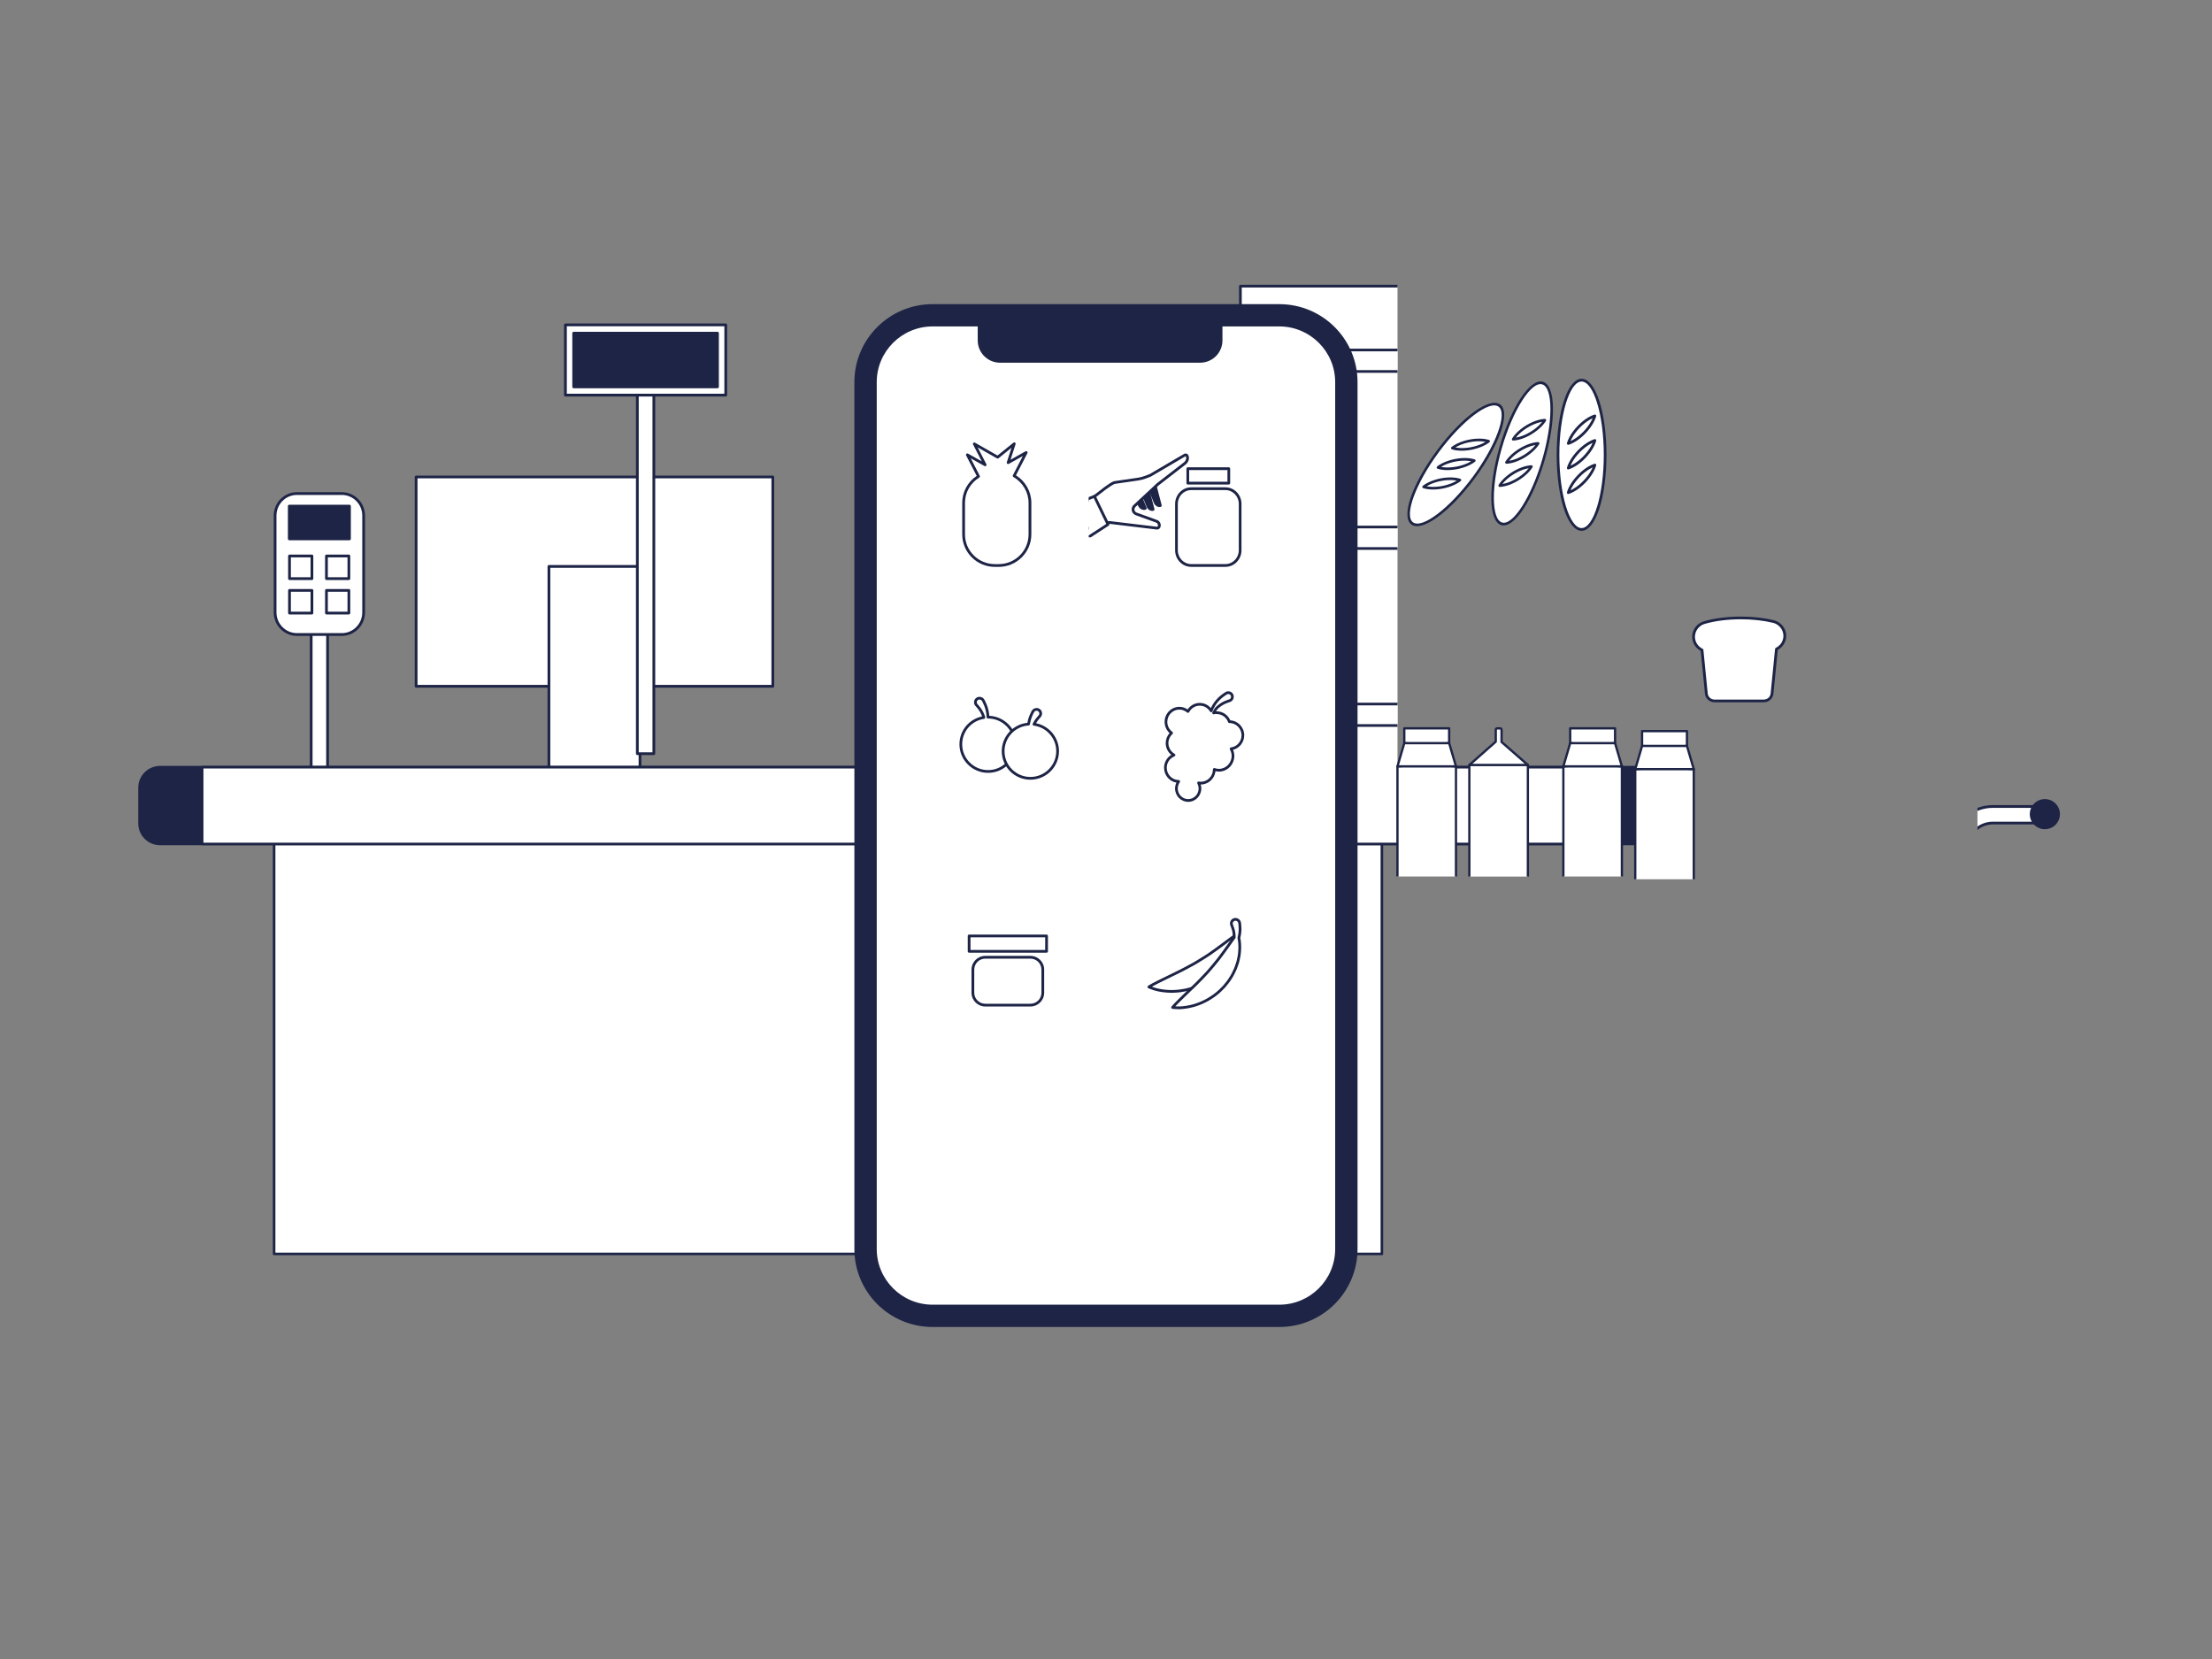 <?xml version="1.0" encoding="UTF-8"?><svg version="1.1" xmlns="http://www.w3.org/2000/svg" xmlns:xlink="http://www.w3.org/1999/xlink" viewBox="0 0 800 600" width="800" height="600" x="0px" y="0px">
    
    
    <rect x="0" y="0" width="800" height="600" fill="#808080" stroke="none"/>
    
    
    <!-- ITEM 0 -->
    <g>
        <defs>
            <clipPath id="clip-path-id-viewbox-item-0">
                <rect x="0.0" y="0.0" width="33.412" height="115.092"/>
            </clipPath>
        </defs>
        <g transform="translate(99.0 178.0) rotate(0.0 16.5 57.5) scale(0.988 0.999)">
            <g clip-path="url(#clip-path-id-viewbox-item-0)" transform="translate(-0.0 -0.0)">
                
<g>
	<g>
		<rect x="13.706" y="37.05" fill="#FFFFFF" width="6" height="77.542"/>
		<path fill="#1D2445" d="M19.705,115.092h-6c-0.276,0-0.5-0.224-0.5-0.5V37.049c0-0.276,0.224-0.5,0.5-0.5h6    c0.276,0,0.5,0.224,0.5,0.5v77.543C20.205,114.869,19.982,115.092,19.705,115.092z M14.205,114.092h5V37.549h-5V114.092z"/>
	</g>
</g>
<g>
	<path fill="#FFFFFF" d="M24.918,51.532H8.494c-4.415,0-7.994-3.579-7.994-7.994V8.494C0.5,4.079,4.079,0.5,8.494,0.5h16.425   c4.415,0,7.994,3.579,7.994,7.994v35.044C32.912,47.953,29.333,51.532,24.918,51.532z"/>
	<path fill="#1D2445" d="M24.918,52.032H8.493C3.81,52.032,0,48.221,0,43.538V8.494C0,3.81,3.81,0,8.493,0h16.425   c4.684,0,8.494,3.811,8.494,8.494v35.044C33.412,48.221,29.602,52.032,24.918,52.032z M8.493,1C4.362,1,1,4.362,1,8.494v35.044   c0,4.132,3.361,7.494,7.493,7.494h16.425c4.132,0,7.494-3.362,7.494-7.494V8.494C32.412,4.362,29.05,1,24.918,1H8.493z"/>
</g>
<g>
	<rect x="5.686" y="5.045" fill="#1D2445" width="22.041" height="11.856"/>
	<path fill="#1D2445" d="M27.727,17.401H5.686c-0.276,0-0.5-0.224-0.5-0.5V5.045c0-0.276,0.224-0.5,0.5-0.5h22.041   c0.276,0,0.5,0.224,0.5,0.5v11.856C28.227,17.177,28.003,17.401,27.727,17.401z M6.186,16.401h21.041V5.545H6.186V16.401z"/>
</g>
<g>
	<rect x="5.771" y="23.097" fill="#FFFFFF" width="8.208" height="8.208"/>
	<path fill="#1D2445" d="M13.98,31.805H5.771c-0.276,0-0.5-0.224-0.5-0.5v-8.208c0-0.276,0.224-0.5,0.5-0.5h8.209   c0.276,0,0.5,0.224,0.5,0.5v8.208C14.48,31.582,14.256,31.805,13.98,31.805z M6.271,30.805h7.209v-7.208H6.271V30.805z"/>
</g>
<g>
	<rect x="19.3" y="23.097" fill="#FFFFFF" width="8.208" height="8.208"/>
	<path fill="#1D2445" d="M27.508,31.805h-8.209c-0.276,0-0.5-0.224-0.5-0.5v-8.208c0-0.276,0.224-0.5,0.5-0.5h8.209   c0.276,0,0.5,0.224,0.5,0.5v8.208C28.008,31.582,27.784,31.805,27.508,31.805z M19.799,30.805h7.209v-7.208h-7.209V30.805z"/>
</g>
<g>
	<rect x="5.771" y="35.562" fill="#FFFFFF" width="8.208" height="8.208"/>
	<path fill="#1D2445" d="M13.98,44.27H5.771c-0.276,0-0.5-0.224-0.5-0.5v-8.208c0-0.276,0.224-0.5,0.5-0.5h8.209   c0.276,0,0.5,0.224,0.5,0.5v8.208C14.48,44.047,14.256,44.27,13.98,44.27z M6.271,43.27h7.209v-7.208H6.271V43.27z"/>
</g>
<g>
	<rect x="19.3" y="35.562" fill="#FFFFFF" width="8.208" height="8.208"/>
	<path fill="#1D2445" d="M27.508,44.27h-8.209c-0.276,0-0.5-0.224-0.5-0.5v-8.208c0-0.276,0.224-0.5,0.5-0.5h8.209   c0.276,0,0.5,0.224,0.5,0.5v8.208C28.008,44.047,27.784,44.27,27.508,44.27z M19.799,43.27h7.209v-7.208h-7.209V43.27z"/>
</g>

            </g>
        </g>
    </g>
    
    <!-- ITEM 1 -->
    <g>
        <defs>
            <clipPath id="clip-path-id-viewbox-item-1">
                <rect x="0.0" y="0.0" width="130.648" height="109.27"/>
            </clipPath>
        </defs>
        <g transform="translate(150.0 172.0) rotate(0.0 65.0 54.5) scale(0.995 0.998)">
            <g clip-path="url(#clip-path-id-viewbox-item-1)" transform="translate(-0.0 -0.0)">
                
<g>
	<rect x="0.5" y="0.5" fill="#FFFFFF" width="129.648" height="75.858"/>
	<path fill="#1D2445" d="M130.148,76.858H0.5c-0.276,0-0.5-0.224-0.5-0.5V0.5C0,0.223,0.224,0,0.5,0h129.647   c0.276,0,0.5,0.224,0.5,0.5v75.858C130.648,76.634,130.424,76.858,130.148,76.858z M1,75.858h128.647V1H1V75.858z"/>
</g>
<g>
	<rect x="48.773" y="32.912" fill="#FFFFFF" width="33.102" height="75.858"/>
	<path fill="#1D2445" d="M81.875,109.27H48.773c-0.276,0-0.5-0.224-0.5-0.5V32.912c0-0.276,0.224-0.5,0.5-0.5h33.103   c0.276,0,0.5,0.224,0.5,0.5v75.858C82.375,109.047,82.152,109.27,81.875,109.27z M49.273,108.27h32.103V33.412H49.273V108.27z"/>
</g>

            </g>
        </g>
    </g>
    
    <!-- ITEM 3 -->
    <g>
        <defs>
            <clipPath id="clip-path-id-viewbox-item-3">
                <rect x="0.0" y="0.0" width="602.406" height="191.093"/>
            </clipPath>
        </defs>
        <g transform="translate(50.0 277.0) rotate(0.0 280.0 88.5) scale(0.93 0.926)">
            <g clip-path="url(#clip-path-id-viewbox-item-3)" transform="translate(-0.0 -0.0)">
                
<g>
	<rect x="52.832" y="12.238" fill="#FFFFFF" width="430.797" height="178.355"/>
	<path fill="#1D2445" d="M483.629,191.093H52.832c-0.276,0-0.5-0.224-0.5-0.5V12.239c0-0.276,0.224-0.5,0.5-0.5h430.797   c0.276,0,0.5,0.224,0.5,0.5v178.354C484.129,190.869,483.906,191.093,483.629,191.093z M53.332,190.093h429.797V12.739H53.332   V190.093z"/>
</g>
<g>
	<path fill="#1D2445" d="M593.912,30.477H8.494c-4.415,0-7.994-3.579-7.994-7.994V8.494C0.5,4.079,4.079,0.5,8.494,0.5h585.419   c4.415,0,7.994,3.579,7.994,7.994v13.989C601.906,26.898,598.327,30.477,593.912,30.477z"/>
	<path fill="#1D2445" d="M593.913,30.977H8.494C3.81,30.977,0,27.166,0,22.483V8.493C0,3.81,3.81,0,8.494,0h585.419   c4.684,0,8.493,3.81,8.493,8.493v13.989C602.406,27.166,598.596,30.977,593.913,30.977z M8.494,1C4.362,1,1,4.362,1,8.493v13.989   c0,4.132,3.361,7.494,7.493,7.494h585.419c4.132,0,7.493-3.362,7.493-7.494V8.493c0-4.132-3.361-7.493-7.493-7.493H8.494z"/>
</g>
<g>
	<rect x="24.856" y="0.5" fill="#FFFFFF" width="552.694" height="29.977"/>
	<path fill="#1D2445" d="M577.55,30.977H24.856c-0.276,0-0.5-0.224-0.5-0.5V0.5c0-0.276,0.224-0.5,0.5-0.5H577.55   c0.276,0,0.5,0.224,0.5,0.5v29.977C578.05,30.753,577.827,30.977,577.55,30.977z M25.356,29.977H577.05V1H25.356V29.977z"/>
</g>

            </g>
        </g>
    </g>
    
    <!-- ITEM 4 -->
    <g>
        <defs>
            <clipPath id="clip-path-id-viewbox-item-4">
                <rect x="0.0" y="0.0" width="279.038" height="382.476"/>
            </clipPath>
        </defs>
        <g transform="translate(418.0 103.0) rotate(0.0 135.5 185.5) scale(0.971 0.97)">
            <g clip-path="url(#clip-path-id-viewbox-item-4)" transform="translate(-0.0 -0.0)">
                
<g>
	<rect x="31.529" y="0.5" fill="#FFFFFF" width="215.981" height="381.476"/>
	<path fill="#1D2445" d="M247.509,382.477H31.529c-0.276,0-0.5-0.224-0.5-0.5V0.5c0-0.276,0.224-0.5,0.5-0.5h215.98   c0.276,0,0.5,0.224,0.5,0.5v381.477C248.009,382.253,247.785,382.477,247.509,382.477z M32.029,381.477h214.98V1H32.029V381.477z"/>
</g>
<g>
	<g>
		<rect x="0.5" y="24.313" fill="#FFFFFF" width="278.038" height="8"/>
		<path fill="#1D2445" d="M278.537,32.814H0.5c-0.276,0-0.5-0.224-0.5-0.5v-8c0-0.276,0.224-0.5,0.5-0.5h278.038    c0.276,0,0.5,0.224,0.5,0.5v8C279.037,32.59,278.814,32.814,278.537,32.814z M1,31.814h277.038v-7H1V31.814z"/>
	</g>
	<g>
		<rect x="0.5" y="90.313" fill="#FFFFFF" width="278.038" height="8"/>
		<path fill="#1D2445" d="M278.537,98.814H0.5c-0.276,0-0.5-0.224-0.5-0.5v-8c0-0.276,0.224-0.5,0.5-0.5h278.038    c0.276,0,0.5,0.224,0.5,0.5v8C279.037,98.59,278.814,98.814,278.537,98.814z M1,97.814h277.038v-7H1V97.814z"/>
	</g>
	<g>
		<rect x="0.5" y="156.313" fill="#FFFFFF" width="278.038" height="8"/>
		<path fill="#1D2445" d="M278.537,164.814H0.5c-0.276,0-0.5-0.224-0.5-0.5v-8c0-0.276,0.224-0.5,0.5-0.5h278.038    c0.276,0,0.5,0.224,0.5,0.5v8C279.037,164.59,278.814,164.814,278.537,164.814z M1,163.814h277.038v-7H1V163.814z"/>
	</g>
	<g>
		<rect x="0.5" y="222.313" fill="#FFFFFF" width="278.038" height="8"/>
		<path fill="#1D2445" d="M278.537,230.814H0.5c-0.276,0-0.5-0.224-0.5-0.5v-8c0-0.276,0.224-0.5,0.5-0.5h278.038    c0.276,0,0.5,0.224,0.5,0.5v8C279.037,230.59,278.814,230.814,278.537,230.814z M1,229.814h277.038v-7H1V229.814z"/>
	</g>
	<g>
		<rect x="0.5" y="288.313" fill="#FFFFFF" width="278.038" height="8"/>
		<path fill="#1D2445" d="M278.537,296.813H0.5c-0.276,0-0.5-0.224-0.5-0.5v-8c0-0.276,0.224-0.5,0.5-0.5h278.038    c0.276,0,0.5,0.224,0.5,0.5v8C279.037,296.589,278.814,296.813,278.537,296.813z M1,295.813h277.038v-7H1V295.813z"/>
	</g>
</g>

            </g>
        </g>
    </g>
    
    <!-- ITEM 4 -->
    <g>
        <defs>
            <clipPath id="clip-path-id-viewbox-item-4">
                <rect x="0.0" y="0.0" width="90.04" height="183.583"/>
            </clipPath>
        </defs>
        <g transform="translate(309.0 110.0) rotate(0.0 91.0 185.0) scale(2.021 2.015)">
            <g clip-path="url(#clip-path-id-viewbox-item-4)" transform="translate(-0.0 -0.0)">
                
<g>
	<g>
		<path fill="#FFFFFF" d="M14,181.583c-6.617,0-12-5.383-12-12V14C2,7.382,7.383,2,14,2h62.04c6.617,0,12,5.383,12,12v155.583    c0,6.617-5.383,12-12,12H14z"/>
		<path fill="#1D2445" d="M76.04,182.083H14c-6.893,0-12.5-5.607-12.5-12.5V14C1.5,7.107,7.107,1.5,14,1.5h62.04    c6.893,0,12.5,5.607,12.5,12.5v155.583C88.54,176.475,82.932,182.083,76.04,182.083z M14,2.5C7.659,2.5,2.5,7.659,2.5,14v155.583    c0,6.341,5.159,11.5,11.5,11.5h62.04c6.341,0,11.5-5.159,11.5-11.5V14c0-6.341-5.159-11.5-11.5-11.5H14z"/>
	</g>
	<path fill="#1D2445" d="M76.04,4c5.514,0,10,4.486,10,10v155.583c0,5.514-4.486,10-10,10H14c-5.514,0-10-4.486-10-10V14   C4,8.486,8.486,4,14,4H76.04 M76.04,0H14C6.268,0,0,6.268,0,14v155.583c0,7.732,6.268,14,14,14h62.04c7.732,0,14-6.268,14-14V14   C90.04,6.268,83.771,0,76.04,0L76.04,0z"/>
</g>
<path fill="#1D2445" d="M26.072,10.51h35.794c2.209,0,4-1.791,4-4V2.102H22.072V6.51C22.072,8.72,23.863,10.51,26.072,10.51z"/>

            </g>
        </g>
    </g>
    
    <!-- ITEM 6 -->
    <g>
        <defs>
            <clipPath id="clip-path-id-viewbox-item-6">
                <rect x="0.0" y="0.0" width="59.27" height="156.542"/>
            </clipPath>
        </defs>
        <g transform="translate(204.0 117.0) rotate(0.0 29.5 78.0) scale(0.995 0.997)">
            <g clip-path="url(#clip-path-id-viewbox-item-6)" transform="translate(-0.0 -0.0)">
                
<g>
	<g>
		<rect x="26.635" y="13.653" fill="#FFFFFF" width="6" height="142.389"/>
		<path fill="#1D2445" d="M32.634,156.542h-6c-0.276,0-0.5-0.224-0.5-0.5V13.654c0-0.276,0.224-0.5,0.5-0.5h6    c0.276,0,0.5,0.224,0.5,0.5v142.389C33.134,156.319,32.911,156.542,32.634,156.542z M27.134,155.542h5V14.154h-5V155.542z"/>
	</g>
</g>
<g>
	<g>
		<rect x="2" y="2" fill="#1D2445" width="55.269" height="22.482"/>
		<path fill="#1D2445" d="M57.269,24.983H2c-0.276,0-0.5-0.224-0.5-0.5V2c0-0.276,0.224-0.5,0.5-0.5h55.27    c0.276,0,0.5,0.224,0.5,0.5v22.482C57.769,24.759,57.546,24.983,57.269,24.983z M2.5,23.983h54.27V2.5H2.5V23.983z"/>
	</g>
	<g>
		<path fill="#FFFFFF" d="M58.77,25.982H0.5V0.5h58.27V25.982z M3.5,22.982h52.27V3.5H3.5V22.982z"/>
		<path fill="#1D2445" d="M58.769,26.482H0.5c-0.276,0-0.5-0.224-0.5-0.5V0.499c0-0.276,0.224-0.5,0.5-0.5h58.27    c0.276,0,0.5,0.224,0.5,0.5v25.482C59.269,26.258,59.046,26.482,58.769,26.482z M1,25.482h57.27V0.999H1V25.482z M55.769,23.482    H3.5c-0.276,0-0.5-0.224-0.5-0.5V3.499c0-0.276,0.224-0.5,0.5-0.5h52.27c0.276,0,0.5,0.224,0.5,0.5v19.482    C56.269,23.258,56.046,23.482,55.769,23.482z M4,22.482h51.27V3.999H4V22.482z"/>
	</g>
</g>
<g>
	<g>
		<g>
			<g>
				<path fill="#FFFFFF" d="M26.294,19.083h-1.601v-1.281h0.961v-0.961h1.281v1.601C26.935,18.797,26.648,19.083,26.294,19.083z"/>
			</g>
		</g>
		<g>
			<g>
				<path fill="#FFFFFF" d="M23.411,19.083H21.81c-0.354,0-0.64-0.287-0.64-0.64v-1.601h1.281v0.961h0.961V19.083z"/>
			</g>
		</g>
		<g>
			<g>
				<rect x="21.17" y="11.99" fill="#FFFFFF" width="1.281" height="2.426"/>
			</g>
		</g>
		<g>
			<g>
				<path fill="#FFFFFF" d="M22.45,9.563H21.17V7.962c0-0.354,0.287-0.64,0.64-0.64h1.601v1.281H22.45V9.563z"/>
			</g>
		</g>
		<g>
			<g>
				<path fill="#FFFFFF" d="M26.935,9.563h-1.281V8.603h-0.961V7.322h1.601c0.354,0,0.64,0.287,0.64,0.64V9.563z"/>
			</g>
		</g>
		<g>
			<g>
				<rect x="25.654" y="11.99" fill="#FFFFFF" width="1.281" height="2.426"/>
			</g>
		</g>
	</g>
	<g>
		<g>
			<g>
				<path fill="#FFFFFF" d="M33.47,19.083h-1.601v-1.281h0.961v-0.961h1.281v1.601C34.11,18.797,33.823,19.083,33.47,19.083z"/>
			</g>
		</g>
		<g>
			<g>
				<path fill="#FFFFFF" d="M30.586,19.083h-1.601c-0.354,0-0.64-0.287-0.64-0.64v-1.601h1.281v0.961h0.961V19.083z"/>
			</g>
		</g>
		<g>
			<g>
				<path fill="#FFFFFF" d="M29.625,14.588h-1.281v-1.601c0-0.354,0.287-0.64,0.64-0.64h1.601v1.281h-0.961V14.588z"/>
			</g>
		</g>
		<g>
			<g>
				<path fill="#FFFFFF" d="M34.11,14.588h-1.281v-0.961h-0.961v-1.281h1.601c0.354,0,0.64,0.287,0.64,0.64V14.588z"/>
			</g>
		</g>
	</g>
	<g>
		<g>
			<g>
				<path fill="#FFFFFF" d="M43.217,19.083h-1.601v-1.281h0.961v-0.961h1.281v1.601C43.857,18.797,43.57,19.083,43.217,19.083z"/>
			</g>
		</g>
		<g>
			<g>
				<path fill="#FFFFFF" d="M40.333,19.083h-1.601c-0.354,0-0.64-0.287-0.64-0.64v-1.601h1.281v0.961h0.961V19.083z"/>
			</g>
		</g>
		<g>
			<g>
				<rect x="38.092" y="11.99" fill="#FFFFFF" width="1.281" height="2.426"/>
			</g>
		</g>
		<g>
			<g>
				<path fill="#FFFFFF" d="M39.372,9.563h-1.281V7.962c0-0.354,0.287-0.64,0.64-0.64h1.601v1.281h-0.961V9.563z"/>
			</g>
		</g>
		<g>
			<g>
				<path fill="#FFFFFF" d="M43.857,9.563h-1.281V8.603h-0.961V7.322h1.601c0.354,0,0.64,0.287,0.64,0.64V9.563z"/>
			</g>
		</g>
		<g>
			<g>
				<rect x="42.576" y="11.99" fill="#FFFFFF" width="1.281" height="2.426"/>
			</g>
		</g>
	</g>
	<g>
		<g>
			<g>
				<path fill="#FFFFFF" d="M50.391,19.083H48.79v-1.281h0.961v-0.961h1.281v1.601C51.032,18.797,50.745,19.083,50.391,19.083z"/>
			</g>
		</g>
		<g>
			<g>
				<path fill="#FFFFFF" d="M47.508,19.083h-1.601c-0.354,0-0.64-0.287-0.64-0.64v-1.601h1.281v0.961h0.961V19.083z"/>
			</g>
		</g>
		<g>
			<g>
				<rect x="45.266" y="11.99" fill="#FFFFFF" width="1.281" height="2.426"/>
			</g>
		</g>
		<g>
			<g>
				<path fill="#FFFFFF" d="M46.547,9.563h-1.281V7.962c0-0.354,0.287-0.64,0.64-0.64h1.601v1.281h-0.961V9.563z"/>
			</g>
		</g>
		<g>
			<g>
				<path fill="#FFFFFF" d="M51.032,9.563h-1.281V8.603H48.79V7.322h1.601c0.354,0,0.64,0.287,0.64,0.64V9.563z"/>
			</g>
		</g>
		<g>
			<g>
				<rect x="49.751" y="11.99" fill="#FFFFFF" width="1.281" height="2.426"/>
			</g>
		</g>
	</g>
	<g>
		<circle fill="#FFFFFF" cx="36.178" cy="18.3" r="0.861"/>
	</g>
	<g>
		<g>
			<path fill="#FFFFFF" d="M29.604,14.739h-1.281v-1.842h1.281V14.739z M31.567,11.038l-0.906-0.906l2.264-2.264l0.906,0.906     L31.567,11.038z"/>
		</g>
	</g>
</g>

            </g>
        </g>
    </g>
    
    <!-- ITEM 7 -->
    <g>
        <defs>
            <clipPath id="clip-path-id-viewbox-item-7">
                <rect x="0.0" y="0.0" width="25.047" height="45.289"/>
            </clipPath>
        </defs>
        <g transform="translate(348.0 160.0) rotate(0.0 12.5 22.5) scale(0.998 0.994)">
            <g clip-path="url(#clip-path-id-viewbox-item-7)" transform="translate(-0.0 -0.0)">
                
<g>
	<path fill="#FFFFFF" d="M18.811,12.171l4.371-8.485l-6.551,3.692L18.857,0.5l-6.012,4.88L4.382,0.544l3.919,7.608L1.865,4.525   l4.042,7.847C2.674,14.371,0.5,17.94,0.5,22v11.464c0,6.229,5.096,11.324,11.324,11.324h1.398c6.229,0,11.324-5.096,11.324-11.324   V22C24.547,17.802,22.227,14.126,18.811,12.171z"/>
	<path fill="#1D2445" d="M13.222,45.289h-1.397C5.304,45.289,0,39.984,0,33.465V22.001c0-3.957,1.956-7.589,5.256-9.805L1.42,4.754   c-0.102-0.197-0.062-0.437,0.098-0.59S1.919,3.981,2.11,4.089l4.982,2.808L3.937,0.772c-0.102-0.196-0.062-0.437,0.099-0.59   C4.196,0.03,4.438,0,4.629,0.109l8.166,4.666l5.746-4.664c0.173-0.14,0.415-0.148,0.599-0.023c0.183,0.125,0.261,0.355,0.192,0.566   l-1.832,5.659l5.437-3.063c0.189-0.108,0.432-0.079,0.592,0.075c0.159,0.153,0.199,0.393,0.098,0.59l-4.157,8.068   c3.452,2.164,5.577,5.959,5.577,10.018v11.464C25.046,39.984,19.742,45.289,13.222,45.289z M3.074,5.78l3.278,6.361   c0.12,0.232,0.041,0.518-0.182,0.654C2.933,14.799,1,18.239,1,22.001v11.464c0,5.969,4.856,10.824,10.825,10.824h1.397   c5.969,0,10.824-4.855,10.824-10.824V22.001c0-3.859-2.102-7.46-5.484-9.396c-0.232-0.133-0.319-0.425-0.196-0.663l3.607-7   l-5.098,2.872c-0.179,0.102-0.403,0.082-0.562-0.049c-0.159-0.13-0.223-0.345-0.159-0.541l1.707-5.271L13.16,5.768   c-0.161,0.129-0.384,0.148-0.563,0.046L5.599,1.815l3.146,6.108C8.847,8.12,8.807,8.359,8.648,8.513   c-0.16,0.153-0.401,0.183-0.592,0.075L3.074,5.78z"/>
</g>

            </g>
        </g>
    </g>
    
    <!-- ITEM 9 -->
    <g>
        <defs>
            <clipPath id="clip-path-id-viewbox-item-9">
                <rect x="0.0" y="0.0" width="24.742" height="36.009"/>
            </clipPath>
        </defs>
        <g transform="translate(425.0 169.0) rotate(0.0 12.0 18.0) scale(0.97 1)">
            <g clip-path="url(#clip-path-id-viewbox-item-9)" transform="translate(-0.0 -0.0)">
                
<g>
	<g>
		<path fill="#FFFFFF" d="M18.75,35.509H5.992c-3.02,0-5.492-2.471-5.492-5.492V13.235c0-3.02,2.471-5.492,5.492-5.492H18.75    c3.02,0,5.492,2.471,5.492,5.492v16.783C24.242,33.038,21.771,35.509,18.75,35.509z"/>
		<path fill="#1D2445" d="M18.751,36.009H5.992C2.688,36.009,0,33.322,0,30.018V13.235c0-3.304,2.688-5.991,5.992-5.991h12.759    c3.304,0,5.991,2.688,5.991,5.991v16.783C24.742,33.322,22.055,36.009,18.751,36.009z M5.992,8.243C3.239,8.243,1,10.483,1,13.235    v16.783c0,2.752,2.239,4.991,4.992,4.991h12.759c2.752,0,4.991-2.239,4.991-4.991V13.235c0-2.752-2.239-4.991-4.991-4.991H5.992z"/>
	</g>
	<g>
		<rect x="4.725" y="0.5" fill="#FFFFFF" width="15.291" height="5.231"/>
		<path fill="#1D2445" d="M20.016,6.232H4.725c-0.276,0-0.5-0.224-0.5-0.5V0.5c0-0.276,0.224-0.5,0.5-0.5h15.291    c0.276,0,0.5,0.224,0.5,0.5v5.231C20.516,6.008,20.293,6.232,20.016,6.232z M5.225,5.232h14.291V1H5.225V5.232z"/>
	</g>
</g>

            </g>
        </g>
    </g>
    
    <!-- ITEM 10 -->
    <g>
        <defs>
            <clipPath id="clip-path-id-viewbox-item-10">
                <rect x="0.0" y="0.0" width="29.291" height="26.298"/>
            </clipPath>
        </defs>
        <g transform="translate(350.0 338.0) rotate(0.0 14.5 13.0) scale(0.99 0.989)">
            <g clip-path="url(#clip-path-id-viewbox-item-10)" transform="translate(-0.0 -0.0)">
                
<g>
	<g>
		<path fill="#FFFFFF" d="M22.897,25.798H6.395c-2.488,0-4.523-2.035-4.523-4.523v-8.458c0-2.488,2.035-4.523,4.523-4.523h16.502    c2.488,0,4.523,2.035,4.523,4.523v8.458C27.42,23.762,25.384,25.798,22.897,25.798z"/>
		<path fill="#1D2445" d="M22.897,26.298H6.395c-2.77,0-5.023-2.253-5.023-5.022v-8.458c0-2.77,2.254-5.022,5.023-5.022h16.502    c2.77,0,5.023,2.253,5.023,5.022v8.458C27.92,24.045,25.666,26.298,22.897,26.298z M6.395,8.795c-2.219,0-4.023,1.805-4.023,4.022    v8.458c0,2.218,1.805,4.022,4.023,4.022h16.502c2.219,0,4.023-1.805,4.023-4.022v-8.458c0-2.218-1.805-4.022-4.023-4.022H6.395z"/>
	</g>
	<g>
		<rect x="0.5" y="0.5" fill="#FFFFFF" width="28.291" height="5.629"/>
		<path fill="#1D2445" d="M28.791,6.63H0.5C0.224,6.63,0,6.406,0,6.13V0.5C0,0.223,0.224,0,0.5,0h28.291c0.276,0,0.5,0.224,0.5,0.5    v5.63C29.291,6.406,29.068,6.63,28.791,6.63z M1,5.63h27.291V1H1V5.63z"/>
	</g>
</g>

            </g>
        </g>
    </g>
    
    <!-- ITEM 11 -->
    <g>
        <defs>
            <clipPath id="clip-path-id-viewbox-item-11">
                <rect x="0.0" y="0.0" width="220.565" height="348.659"/>
            </clipPath>
        </defs>
        <g transform="translate(430.0 164.0) rotate(0.0 -110.0 174.0) scale(-0.997 0.998)">
            <g clip-path="url(#clip-path-id-viewbox-item-11)" transform="translate(-0.0 -0.0)">
                
<g>
	<path fill="#FFFFFF" d="M162.383,301.626l-11.515,10.808l-14.574,13.679c-0.857,0.022-1.67,0.049-2.407,0.071   c-1.891,0.056-3.257,0.105-3.433,0.12l0.037-0.543l0.105-1.539l0.816-12.095l0.917-13.567l0.61-0.12   c0.936-0.183,1.857,0.367,2.145,1.273l0.82,2.598l4.826-1.748c3.268-1.179,5.578-4.125,5.945-7.581l0.569-5.338   c0.097-0.932,1.235-1.34,1.906-0.681l6.461,6.368l4.548,4.485l0.393,0.386L162.383,301.626z"/>
	<path fill="#1D2445" d="M130.454,326.804c-0.13,0-0.256-0.051-0.35-0.143c-0.104-0.103-0.159-0.245-0.149-0.392l1.875-27.744   c0.016-0.226,0.18-0.413,0.402-0.456l0.61-0.12c1.214-0.238,2.358,0.478,2.718,1.612l0.664,2.102l4.335-1.57   c3.069-1.107,5.274-3.919,5.619-7.164l0.569-5.338c0.085-0.827,0.783-1.451,1.621-1.451c0.423,0,0.826,0.165,1.132,0.467   l11.402,11.238c0.036,0.035,0.067,0.076,0.091,0.121l1.831,3.425c0.106,0.199,0.066,0.445-0.099,0.6l-26.089,24.486   c-0.089,0.084-0.207,0.133-0.329,0.136l-2.405,0.071c-1.939,0.057-3.253,0.104-3.404,0.118   C130.484,326.803,130.469,326.804,130.454,326.804z M132.803,298.976l-1.811,26.803c0.684-0.026,1.835-0.063,2.881-0.095   l2.217-0.065l25.671-24.095l-1.614-3.019l-11.349-11.186c-0.151-0.148-0.318-0.18-0.431-0.18c-0.283,0-0.589,0.19-0.626,0.556   l-0.569,5.339c-0.385,3.623-2.847,6.763-6.273,7.999l-4.825,1.747c-0.128,0.047-0.27,0.038-0.392-0.021   c-0.123-0.061-0.214-0.168-0.255-0.298l-0.82-2.598c-0.209-0.656-0.875-1.072-1.573-0.933L132.803,298.976z"/>
</g>
<g>
	<path fill="#1D2445" d="M160.414,308.218l-10.999,10.059l-8.412,7.697c-1.55,0.045-3.193,0.09-4.709,0.138   c-0.857,0.022-1.67,0.049-2.407,0.071l12.208-11.171c0.359-0.329,0.576-0.786,0.606-1.273c0.071-1.22,0.378-2.407,0.895-3.493   s1.239-2.074,2.145-2.901l3.092-2.83l7.326-6.701l0.183-0.169c0.606-0.554,1.587-0.288,1.831,0.498l0.517,1.67   C163.622,302.82,162.735,306.092,160.414,308.218z"/>
	<path fill="#1D2445" d="M133.888,326.683c-0.203,0-0.387-0.123-0.463-0.312c-0.079-0.194-0.028-0.416,0.126-0.558l12.208-11.171   c0.264-0.242,0.422-0.574,0.444-0.936c0.074-1.282,0.392-2.52,0.942-3.677c0.555-1.165,1.315-2.192,2.26-3.055l10.598-9.698   c0.302-0.275,0.689-0.426,1.092-0.426c0.719,0,1.344,0.459,1.556,1.143l0.517,1.671c0.984,3.174,0.036,6.676-2.416,8.922   l-19.412,17.756c-0.088,0.081-0.203,0.127-0.323,0.131l-1.364,0.039c-1.126,0.032-2.267,0.064-3.344,0.099l-2.407,0.071   C133.898,326.683,133.892,326.683,133.888,326.683z M161.095,297.852c-0.108,0-0.268,0.027-0.416,0.162l-0.18,0.167l-10.42,9.533   c-0.849,0.774-1.532,1.698-2.031,2.746c-0.496,1.04-0.78,2.152-0.848,3.308c-0.039,0.622-0.311,1.194-0.767,1.612l-11.215,10.263   l1.063-0.031c1.075-0.034,2.217-0.066,3.344-0.099l1.178-0.033l19.274-17.631c2.167-1.985,3.006-5.082,2.136-7.888l-0.517-1.671   C161.601,297.988,161.326,297.852,161.095,297.852z"/>
</g>
<g>
	<path fill="#FFFFFF" d="M151.317,310.625l-2.617,10.534l-1.086,4.384l-17.123,0.217l-12.612,0.161h-0.03l-0.195-0.127l-2.418-1.572   l-1.415-0.921c-1.112-0.723-1.782-1.958-1.782-3.283c0-0.973,0.359-1.872,0.958-2.564c0.599-0.689,1.441-1.172,2.403-1.31   l8.509-1.217c2.703-0.386,5.26-1.355,7.502-2.8c2.216-1.43,4.133-3.332,5.593-5.6l3.519-5.469l3.365,2.059   c0.812,0.494,1.123,1.52,0.722,2.385l-1.145,2.471l4.739,1.969C149.213,310.359,150.269,310.588,151.317,310.625z"/>
	<path fill="#1D2445" d="M117.879,326.422h-0.03c-0.097,0-0.191-0.028-0.272-0.081l-4.028-2.62   c-1.258-0.818-2.009-2.202-2.009-3.702c0-1.06,0.383-2.087,1.08-2.892c0.699-0.803,1.661-1.327,2.71-1.478l8.509-1.217   c2.582-0.368,5.106-1.311,7.302-2.725c2.197-1.419,4.028-3.253,5.443-5.451l3.519-5.469c0.146-0.229,0.45-0.298,0.681-0.156   l3.365,2.059c1.03,0.627,1.423,1.927,0.915,3.022l-0.926,1.999l4.259,1.769c0.951,0.394,1.939,0.61,2.938,0.646   c0.151,0.006,0.291,0.079,0.382,0.199s0.122,0.275,0.086,0.421l-3.703,14.918c-0.055,0.221-0.251,0.377-0.479,0.38l-29.735,0.378   C117.884,326.422,117.881,326.422,117.879,326.422z M140.679,301.74l-3.254,5.058c-1.492,2.319-3.424,4.254-5.742,5.75   c-2.316,1.492-4.979,2.486-7.702,2.875l-8.509,1.217c-0.812,0.116-1.556,0.521-2.097,1.143c-0.538,0.622-0.835,1.417-0.835,2.236   c0,1.16,0.581,2.23,1.555,2.864l3.901,2.537l29.227-0.371l3.466-13.965c-0.91-0.093-1.807-0.32-2.675-0.68l-4.74-1.969   c-0.125-0.053-0.225-0.153-0.274-0.28s-0.045-0.269,0.012-0.392l1.145-2.471c0.294-0.635,0.067-1.387-0.528-1.749L140.679,301.74z"/>
</g>
<g>
	<path fill="#1D2445" d="M141.468,324.222v4.649h-17.363c-0.644,0-1.277-0.165-1.838-0.479l-4.387-2.471l-0.225-0.127l-2.464-1.572   L141.468,324.222L141.468,324.222z"/>
	<path fill="#1D2445" d="M141.469,329.371h-17.363c-0.727,0-1.447-0.188-2.082-0.542l-4.614-2.599l-2.488-1.586   c-0.187-0.12-0.273-0.349-0.211-0.562c0.062-0.214,0.258-0.36,0.48-0.36h26.278c0.276,0,0.5,0.224,0.5,0.5v4.648   C141.969,329.147,141.745,329.371,141.469,329.371z M116.904,324.722l1.222,0.764l4.386,2.471c0.485,0.271,1.036,0.414,1.593,0.414   h16.863v-3.648H116.904z"/>
</g>
<g>
	<path fill="#99644C" d="M127.795,339.227l17.112-0.052l3.021-15.297l-17.161,1.968l-2.07,3.827   c-0.592,1.094-0.902,2.319-0.902,3.563L127.795,339.227z"/>
</g>
<g>
	<path fill="#1D2445" d="M115.148,131.307L85.369,230.05c-1.397,4.632-0.47,9.655,2.49,13.483l46.942,60.719l10.294-21.337   l-19.093-43.592c-0.412-0.94-0.9-1.844-1.46-2.704l-7.148-10.977l41.552-65.696l-7.3-39.867L115.148,131.307z"/>
</g>
<g>
	<g>
		<path fill="#1D2445" d="M173.304,120.451l1.152,2.512c3.338,7.281,3.308,15.592,1.359,23.361    c-0.518,2.064-1.667,8.167-1.667,8.167l-3.829,15.667l-9.365,56.762c0,0-24.921-5.482-24.921-5.969l0.29-99.468L173.304,120.451z"/>
	</g>
</g>
<g>
	<g>
		<path fill="#29ABE2" d="M130.454,326.303v0.004C130.428,326.307,130.432,326.303,130.454,326.303z"/>
	</g>
</g>
<g>
	<g>
		<path fill="#1D2445" d="M163.768,260.495l-8.157,32.835l-2.778,11.186l-1.516,6.11l-0.449,1.808l-1.453,5.844l-0.715,2.883    l-1.086,4.384l-0.064,0.251c0,0-3.032,0.082-6.547,0.18c-1.55,0.045-3.193,0.09-4.709,0.138c-0.857,0.022-1.67,0.049-2.407,0.071    c-1.891,0.056-3.257,0.105-3.433,0.12l0.037-0.543l0.105-1.539l0.816-12.095l0.917-13.567l3.1-45.769l0.494-34.291l25.224-0.752    l3.107,36.653C164.427,256.444,164.262,258.503,163.768,260.495z"/>
	</g>
</g>
<g>
	<path fill="#1D2445" d="M126.074,348.159h16.6c0.935,0,1.767-0.51,2.068-1.27l1.68-4.238h-24.096l1.68,4.238   C124.307,347.648,125.139,348.159,126.074,348.159z"/>
	<path fill="#1D2445" d="M142.674,348.659h-16.6c-1.139,0-2.157-0.637-2.533-1.585l-1.68-4.238   c-0.061-0.154-0.042-0.328,0.051-0.466c0.093-0.137,0.248-0.219,0.414-0.219h24.096c0.166,0,0.32,0.082,0.414,0.219   c0.093,0.138,0.112,0.312,0.051,0.466l-1.68,4.238C144.831,348.022,143.813,348.659,142.674,348.659z M123.062,343.151l1.409,3.554   c0.227,0.57,0.871,0.954,1.604,0.954h16.6c0.733,0,1.377-0.384,1.604-0.954l1.409-3.554H123.062z"/>
</g>
<g>
	<g>
		<g>
			<path fill="#FFFFFF" d="M148.431,329.939l-0.682-4.155l-2.632-1.484l0.859-4.278c0.207-1.034-0.462-1.872-1.496-1.872h-10.026     c-1.034,0-2.041,0.838-2.249,1.872l-0.789,3.93l-3.271,1.832l-4.914,7.769c-0.771,1.22-1.171,2.637-1.151,4.081l0.056,3.96     c0.01,0.777,0.643,1.401,1.42,1.401h22.695l1.329-3.705C148.654,336.296,148.947,333.078,148.431,329.939z"/>
		</g>
	</g>
	<g>
		<g>
			<path fill="#1D2445" d="M146.251,343.495h-22.695c-1.045,0-1.907-0.85-1.92-1.895l-0.056-3.959     c-0.021-1.544,0.403-3.05,1.228-4.355l4.915-7.77c0.044-0.07,0.105-0.128,0.178-0.169l3.07-1.72l0.744-3.704     c0.256-1.274,1.459-2.273,2.739-2.273h10.026c0.646,0,1.21,0.255,1.589,0.718c0.382,0.466,0.527,1.104,0.397,1.753l-0.788,3.922     l2.316,1.306c0.132,0.074,0.223,0.205,0.248,0.354l0.682,4.155c0.529,3.215,0.227,6.535-0.874,9.602l-1.329,3.704     C146.651,343.362,146.462,343.495,146.251,343.495z M128.5,326.158l-4.847,7.663c-0.721,1.141-1.092,2.457-1.073,3.807     l0.056,3.96c0.006,0.5,0.419,0.907,0.92,0.907H145.9l1.21-3.373c1.043-2.907,1.33-6.055,0.829-9.102l-0.644-3.919l-2.423-1.365     c-0.188-0.106-0.287-0.322-0.245-0.534l0.859-4.278c0.072-0.357,0.004-0.685-0.19-0.922c-0.186-0.227-0.476-0.352-0.816-0.352     h-10.026c-0.793,0-1.599,0.674-1.759,1.471l-0.79,3.93c-0.029,0.143-0.119,0.267-0.246,0.338L128.5,326.158z"/>
		</g>
	</g>
</g>
<g>
	<path fill="#1D2445" d="M136.095,339.897h-3.442c-1.42,0-2.582,1.162-2.582,2.582l0,0c0,1.42,1.162,2.582,2.582,2.582h3.442   c1.42,0,2.582-1.162,2.582-2.582l0,0C138.677,341.059,137.515,339.897,136.095,339.897z"/>
	<path fill="#1D2445" d="M136.096,345.561h-3.442c-1.699,0-3.082-1.383-3.082-3.082s1.383-3.082,3.082-3.082h3.442   c1.699,0,3.082,1.383,3.082,3.082S137.795,345.561,136.096,345.561z M132.653,340.397c-1.148,0-2.082,0.934-2.082,2.082   s0.934,2.082,2.082,2.082h3.442c1.148,0,2.082-0.934,2.082-2.082s-0.934-2.082-2.082-2.082H132.653z"/>
</g>
<g>
	<path fill="#1D2445" d="M17.866,13.512l1.76-1.21c1.034-0.711,2.318,0.464,1.702,1.557l-1.726,3.06l-1.384,2.453   c-0.631,0.922-1.69,1.303-2.541,0.993c0,0-0.008,0.009-0.017,0.002c-0.282-0.143-0.397-0.485-0.263-0.775L17.866,13.512z"/>
</g>
<g>
	<path fill="#1D2445" d="M11.792,11.451l-1.454,5.602l-0.412,1.583c-0.115,0.305,0.048,0.626,0.352,0.741   c0.008-0.009,0.008-0.009,0.017-0.002c0.883,0.198,1.878-0.329,2.385-1.324l2.556-6.334c0.439-1.087-0.801-2.083-1.768-1.419   L11.792,11.451z"/>
</g>
<g>
	<path fill="#1D2445" d="M14.831,11.25l-0.447,1.755l-1.844,7.048c-0.108,0.295,0.057,0.634,0.36,0.732c0,0,0,0,0.017-0.002   c0.883,0.198,1.887-0.321,2.385-1.324l3.291-8.154c0.439-1.088-0.801-2.083-1.768-1.418l-1.644,1.13L14.831,11.25z"/>
</g>
<g>
	<g>
		<g>
			<path fill="#FFFFFF" d="M33.429,14.949c-2.716-2.178-5.568-4.295-6.552-4.437L18.52,9.304c-0.904-0.132-1.791-0.36-2.646-0.682     l-1.739-0.653l-0.011,0.008L1.546,0.605c-0.268-0.185-0.636-0.118-0.822,0.15L0.715,0.767C0.278,1.584,0.513,2.717,1.357,3.483     l10.006,7.74l8.285,7.702c0.741,0.611,0.846,1.707,0.235,2.448c-0.197,0.239-0.454,0.42-0.744,0.527l-7.267,2.627     c-0.827,0.229-1.311,1.084-1.082,1.911c0.011,0.041,0.024,0.081,0.039,0.12c0.141,0.35,0.507,0.556,0.88,0.494l16.828-2.015     l-0.005-0.018c3.239-0.334,12.771,5.197,14.624,2.519l2.563-5.245C45.717,22.293,36.412,17.341,33.429,14.949z"/>
		</g>
	</g>
	<g>
		<g>
			<path fill="#1D2445" d="M41.285,28.772C41.285,28.772,41.285,28.772,41.285,28.772c-1.838,0-4.425-0.902-6.926-1.774     c-2.281-0.796-4.425-1.548-5.659-1.49c-0.033,0.013-0.068,0.021-0.104,0.025l-16.829,2.015c-0.049,0.009-0.121,0.015-0.193,0.015     c-0.535,0-1.009-0.32-1.21-0.816c-0.024-0.066-0.04-0.116-0.055-0.167c-0.304-1.099,0.338-2.232,1.429-2.534l7.23-2.615     c0.205-0.074,0.388-0.204,0.528-0.374c0.211-0.256,0.31-0.577,0.278-0.907c-0.032-0.329-0.189-0.626-0.445-0.837l-8.307-7.721     L1.051,3.879C0.021,2.945-0.285,1.58,0.274,0.532C0.666-0.045,1.35-0.138,1.83,0.194l12.458,7.3     c0.007,0.002,0.015,0.005,0.022,0.008l1.739,0.652c0.818,0.309,1.673,0.529,2.542,0.655l8.356,1.207     c0.592,0.086,1.939,0.65,6.794,4.543c2.913,2.336,12.117,7.243,12.21,7.292c0.238,0.127,0.333,0.419,0.214,0.661l-2.563,5.245     C43.13,28.453,42.362,28.772,41.285,28.772z M28.834,24.505c1.414,0,3.571,0.752,5.854,1.549     c2.423,0.845,4.928,1.719,6.596,1.719c0,0,0,0,0,0c0.74,0,1.217-0.17,1.458-0.519l2.313-4.747     c-1.879-1.011-9.287-5.039-11.941-7.168c-4.696-3.766-5.978-4.284-6.311-4.332L18.449,9.8c-0.94-0.138-1.866-0.376-2.75-0.71     l-1.657-0.621c-0.059-0.01-0.116-0.029-0.169-0.06L1.293,1.037L1.135,1.039C0.818,1.636,1.044,2.523,1.693,3.113l9.976,7.716     l8.319,7.73c0.439,0.361,0.725,0.898,0.782,1.494c0.057,0.595-0.121,1.177-0.501,1.638c-0.252,0.307-0.583,0.541-0.958,0.679     l-7.269,2.628c-0.596,0.166-0.925,0.747-0.771,1.308c0.067,0.181,0.181,0.257,0.303,0.257l16.775-2.007     c0.041-0.018,0.085-0.029,0.13-0.033C28.592,24.511,28.71,24.505,28.834,24.505z"/>
		</g>
	</g>
</g>
<g>
	<path fill="none" d="M171.714,133.491"/>
</g>
<g>
	<g>
		<path fill="#29ABE2" d="M129.954,325.803v0.004C129.928,325.807,129.932,325.803,129.954,325.803z"/>
	</g>
</g>
<g>
	<path fill="#FFFFFF" d="M171.816,166.291c0,0,0.006,0.002,0.01,0.004c0.235,0.127,0.528,0.042,0.66-0.191l4.326-7.822   c0.466-0.841,0.739-1.776,0.8-2.738l0.305-4.208l1.915-1.791c0.673-0.622,1.085-1.477,1.163-2.386l0.702-7.857l0.005-0.064   c0.034-0.275,0.076-0.539,0.136-0.805l-0.012,0.002l3.114-16.169l-10.532,8.053c-2.867,1.106-3.55,2.596-4.48,4.583l-1.625,3.497   c-0.553,1.281-0.751,2.685-0.578,4.067c0.117,0.849,0.11,1.707-0.017,2.556c-0.334,2.405-0.783,6.203-0.783,6.203   c-0.023,0.643,0.372,1.215,0.968,1.431l0.132,0.048c0.76,0.209,1.54-0.23,1.755-0.988c0.222-0.762,1.593-5.289,2.048-6.695   c0.002-0.006,0.004-0.01,0.004-0.01c0.082-0.227,0.292-0.378,0.532-0.38c0.235-0.004,0.442,0.148,0.516,0.372l0.575,1.761   l0.477,9.55l-2.905,7.656c-0.32,0.852-0.006,1.813,0.759,2.305L171.816,166.291z"/>
	<path fill="#1D2445" d="M172.059,166.853L172.059,166.853c-0.163,0-0.325-0.041-0.468-0.118c-1.027-0.652-1.43-1.872-1.028-2.939   l2.869-7.56l-0.469-9.38l-0.554-1.697c-0.002,0.008-0.113,0.049-0.116,0.056c-0.451,1.4-1.82,5.922-2.029,6.642   c-0.281,0.991-1.368,1.602-2.369,1.331l-0.169-0.061c-0.806-0.292-1.328-1.063-1.297-1.918c0.003-0.041,0.454-3.845,0.788-6.254   c0.122-0.811,0.127-1.623,0.017-2.419c-0.186-1.479,0.027-2.976,0.614-4.334l1.63-3.51c0.958-2.048,1.704-3.643,4.686-4.813   l10.476-8.01c0.165-0.126,0.39-0.139,0.567-0.027c0.176,0.108,0.267,0.315,0.228,0.52l-3.094,16.062   c0.001,0.04-0.002,0.081-0.011,0.121c-0.057,0.248-0.096,0.497-0.128,0.755l-0.705,7.905c-0.089,1.04-0.559,2.002-1.322,2.707   l-1.771,1.655l-0.291,4.013c-0.065,1.026-0.363,2.046-0.861,2.944l-4.326,7.821C172.746,166.66,172.415,166.853,172.059,166.853z    M172.363,144.132c0.458,0,0.852,0.287,0.995,0.714l0.576,1.764c0.014,0.042,0.021,0.086,0.024,0.13l0.478,9.551   c0.003,0.069-0.007,0.139-0.032,0.203l-2.905,7.656c-0.235,0.625-0.001,1.342,0.557,1.703l4.321-7.813   c0.427-0.771,0.683-1.645,0.739-2.527l0.306-4.213c0.009-0.126,0.065-0.243,0.157-0.329l1.916-1.791   c0.582-0.538,0.938-1.27,1.006-2.063l0.701-7.859c0.037-0.322,0.076-0.576,0.127-0.822c0-0.031,0.002-0.063,0.008-0.094   l2.867-14.88l-9.489,7.256c-0.038,0.028-0.08,0.052-0.124,0.069c-2.663,1.026-3.271,2.327-4.191,4.295l-1.64,3.529   c-0.511,1.183-0.698,2.499-0.535,3.794c0.122,0.885,0.116,1.793-0.019,2.692c-0.333,2.396-0.782,6.188-0.782,6.188   c-0.012,0.379,0.245,0.758,0.643,0.902l0.132,0.048c0.044,0.011,0.129,0.022,0.213,0.022c0.411,0,0.777-0.278,0.891-0.678   c0.211-0.726,1.586-5.266,2.053-6.711C171.517,144.421,171.918,144.136,172.363,144.132L172.363,144.132z"/>
</g>
<g>
	<g>
		<g>
			<path fill="#FFFFFF" d="M218.827,96.077l-33.886-35.496c-1.994-4.936-6.514-8.541-11.962-9.243l-70.327-13.055l-0.001,0.047     l-24.059-6.557l-9.004-2.364L34.298,15.541l-4.941,10.187l25.312,16.437c1.717,1.181,3.608,2.076,5.598,2.672l43.944,15.762     l7.645,20.345v61.485l63.813-12.519l6.376,6.857l26.28-23.932c0.517-0.449,1.802-1.728,2.842-2.966     c0.017-0.016,0.038-0.026,0.055-0.043l6.344-6.348C219.964,101.187,221.114,98.474,218.827,96.077z M176.949,125.471     l0.406-36.894l2.45-1.186c0.221-0.107,0.432-0.228,0.645-0.346l12.544,12.706L176.949,125.471z"/>
		</g>
	</g>
	<g>
		<g>
			<path fill="#1D2445" d="M111.856,142.928c-0.115,0-0.228-0.04-0.318-0.114c-0.115-0.095-0.182-0.236-0.182-0.386V81.034     l-7.532-20.042L60.098,45.307c-2.036-0.609-3.967-1.53-5.712-2.73l-25.302-16.43c-0.211-0.137-0.288-0.41-0.177-0.637     l4.941-10.188c0.114-0.236,0.39-0.343,0.633-0.248L69.77,28.943l8.948,2.347l23.868,6.504c0.052-0.011,0.105-0.013,0.156-0.002     l70.327,13.056c5.475,0.704,10.188,4.326,12.298,9.457l33.821,35.427c2.217,2.324,1.764,5.203-1.278,8.106l-6.335,6.34     c-0.02,0.02-0.07,0.061-0.093,0.077c-1.004,1.209-2.294,2.491-2.83,2.956l-26.272,23.926c-0.203,0.185-0.516,0.171-0.703-0.029     l-6.187-6.654l-63.54,12.466C111.921,142.926,111.889,142.928,111.856,142.928z M29.999,25.55l24.942,16.196     c1.67,1.147,3.506,2.024,5.469,2.612l43.969,15.771c0.138,0.05,0.248,0.157,0.299,0.295l7.646,20.344     c0.021,0.056,0.032,0.115,0.032,0.176v60.878l63.216-12.402c0.17-0.036,0.345,0.023,0.462,0.149l6.039,6.495l25.915-23.6     c0.54-0.47,1.804-1.738,2.796-2.918c0.027-0.033,0.085-0.082,0.12-0.106l6.308-6.316c1.83-1.747,3.525-4.32,1.253-6.701     l-33.886-35.495c-0.043-0.046-0.078-0.1-0.102-0.158c-1.957-4.844-6.387-8.267-11.563-8.934l-70.169-13.025     c-0.075,0.02-0.153,0.023-0.227,0.003L78.46,32.256l-9-2.363L34.546,16.176L29.999,25.55z M176.949,125.971     c-0.047,0-0.094-0.007-0.14-0.021c-0.215-0.063-0.362-0.261-0.36-0.485l0.406-36.894c0.002-0.189,0.111-0.361,0.282-0.444     l2.45-1.187c0.174-0.084,0.34-0.177,0.506-0.269l0.115-0.064c0.195-0.108,0.44-0.073,0.598,0.086l12.543,12.707     c0.163,0.165,0.191,0.42,0.068,0.616l-16.045,25.719C177.28,125.886,177.118,125.971,176.949,125.971z M177.851,88.893     l-0.383,34.801l14.893-23.871l-12-12.156c-0.112,0.061-0.224,0.12-0.34,0.176L177.851,88.893z"/>
		</g>
	</g>
</g>
<g>
	<path fill="#1D2445" d="M156.284,19.569l-24.029-8.643l0,0c2.229-6.197,8.547-9.934,15.051-8.904l6.535,1.035   c4.117,0.652,6.624,4.89,5.213,8.812L156.284,19.569z"/>
</g>
<g>
	<polygon fill="#1D2445" points="147.266,10.086 145.311,15.521 140.467,13.778 133.927,31.96 132.11,31.307 128.16,14.524    135.87,5.666  "/>
</g>
<g>
	
		<rect x="131.894" y="16.11" transform="matrix(-0.949 -0.315 0.315 -0.949 260.683 88.554)" fill="#C78982" width="11.197" height="14.234"/>
</g>
<g>
	<g>
		<g>
			<path fill="#FFFFFF" d="M162.292,5.807l-4.987-1.794c-9.313-3.349-19.578,1.485-22.928,10.797l-1.864,5.183l-4.133,2.025     c-1.466,0.719-1.375,2.839,0.148,3.428l1.776,0.688l-2.103,5.847l-0.877,2.394c-0.824,2.484,1.012,5.049,3.629,5.071l5.543,0.046     l0.019,32.338c0.001,1.913,2.429,2.733,3.59,1.212l17.145-22.469l-0.008-11.446c3.091-1.391,5.64-3.977,6.878-7.419l4.49-12.484     C170.57,13.774,167.742,7.767,162.292,5.807z"/>
		</g>
	</g>
	<g>
		<g>
			<path fill="#1D2445" d="M138.535,74.333C138.535,74.333,138.535,74.333,138.535,74.333c-1.238-0.001-2.519-0.937-2.52-2.503     l-0.019-31.842l-5.047-0.042c-1.41-0.012-2.688-0.677-3.508-1.822c-0.819-1.146-1.035-2.569-0.591-3.906l2.819-7.794     l-1.321-0.512c-0.892-0.345-1.472-1.153-1.514-2.109s0.466-1.813,1.326-2.234l3.951-1.936l1.796-4.992     c2.623-7.291,9.589-12.189,17.335-12.189c2.122,0,4.218,0.367,6.232,1.091l4.987,1.794c5.7,2.052,8.669,8.357,6.62,14.057     l-4.49,12.484c-1.207,3.354-3.632,6.031-6.849,7.569l0.008,11.127c0,0.109-0.036,0.216-0.103,0.304l-17.145,22.469     C140.016,73.981,139.317,74.333,138.535,74.333z M151.242,3.451c-7.325,0-13.914,4.633-16.394,11.527l-1.865,5.184     c-0.044,0.123-0.134,0.223-0.25,0.28l-4.133,2.024c-0.594,0.292-0.786,0.859-0.767,1.293c0.024,0.561,0.352,1.018,0.876,1.221     l1.776,0.688c0.253,0.098,0.382,0.38,0.29,0.635l-2.981,8.244c-0.337,1.016-0.171,2.112,0.46,2.995     c0.632,0.883,1.617,1.395,2.703,1.404l5.542,0.046c0.274,0.002,0.496,0.226,0.496,0.5l0.019,32.338     c0,0.94,0.773,1.502,1.52,1.503l0,0c0.464,0,0.88-0.211,1.173-0.595l17.042-22.334l-0.008-11.277     c0-0.196,0.115-0.375,0.295-0.456c3.113-1.4,5.461-3.934,6.612-7.132l4.49-12.484c1.864-5.182-0.835-10.913-6.017-12.777     l-4.987-1.794C155.23,3.798,153.247,3.451,151.242,3.451z"/>
		</g>
	</g>
</g>
<g>
	<path fill="#1D2445" d="M137.24,20.627c-0.188,0-0.368-0.106-0.453-0.287l-0.644-1.366c-0.071-0.15-0.196-0.265-0.354-0.322   l-2.413-0.867c-0.26-0.094-0.395-0.38-0.301-0.64c0.094-0.26,0.377-0.394,0.64-0.302l2.414,0.868   c0.409,0.148,0.735,0.445,0.919,0.837l0.643,1.366c0.118,0.25,0.011,0.548-0.239,0.665   C137.383,20.611,137.311,20.627,137.24,20.627z"/>
</g>
<g>
	<path fill="#1D2445" d="M131.046,31.051c-0.02,0-0.094-0.004-0.114-0.007l-2.149-0.256c-0.151-0.018-0.286-0.104-0.366-0.233   s-0.097-0.288-0.045-0.432l0.818-2.274c0.081-0.224,0.307-0.354,0.539-0.326l3.251,0.45c0.035,0.005,0.068,0.013,0.101,0.024   c0.419,0.151,0.544,0.408,0.575,0.598c0.078,0.477-0.328,0.799-0.841,1.206c-0.13,0.103-0.268,0.212-0.403,0.328   c-0.001,0.003-0.207,0.206-0.4,0.37c-0.047,0.04-0.089,0.083-0.131,0.124C131.71,30.794,131.452,31.051,131.046,31.051z    M129.525,29.87l1.505,0.179c0.036-0.024,0.1-0.089,0.144-0.133c0.061-0.061,0.123-0.122,0.19-0.18   c0.174-0.147,0.361-0.334,0.365-0.338c0.173-0.151,0.323-0.27,0.463-0.382c0.048-0.038,0.101-0.079,0.153-0.121l-2.353-0.327   L129.525,29.87z"/>
</g>
<g>
	<path fill="#1D2445" d="M144.069,2.154l-4.022,11.181c-0.782,2.174,0.346,4.57,2.52,5.352l3.968,1.427   c2.1,0.755,3.191,3.071,2.435,5.171l-3.353,9.323c-0.68,1.892,0.301,3.977,2.193,4.658l0,0c0.908,0.327,1.91,0.279,2.783-0.132   l18.215-8.578c1.01-0.475,1.443-1.679,0.967-2.689l-5.798-16.128c-1.751-4.87-6.158-8.289-11.31-8.775L144.069,2.154z"/>
</g>
<g>
	<path fill="#1D2445" d="M156.484,3.708l11.158,4.014c5.806,2.089,8.819,8.489,6.731,14.295l-6.8,18.904   c-0.298,0.829-1.134,1.338-2.008,1.223l-18.836-2.489c-1.559-0.206-2.529-1.799-1.997-3.278L156.484,3.708z"/>
</g>
<g>
	<path fill="#FFFFFF" d="M154.729,22.396l-0.326-0.117c-2.499-0.899-5.254,0.398-6.153,2.898l-3.136,8.72l4.419-0.911   c1.805-0.372,3.348-1.535,4.203-3.168l2.228-4.256C156.597,24.351,156.015,22.859,154.729,22.396z"/>
</g>
<g>
	<path fill="#1D2445" d="M139.633,43.115c-0.099,0-0.198-0.029-0.285-0.09c-0.227-0.157-0.283-0.469-0.125-0.696   c0.325-0.467,0.362-1.047,0.099-1.551c-0.264-0.505-0.76-0.806-1.33-0.806H136.5c-0.276,0-0.5-0.224-0.5-0.5s0.224-0.5,0.5-0.5   h1.492c0.935,0,1.783,0.515,2.216,1.343s0.37,1.818-0.165,2.586C139.947,43.04,139.791,43.115,139.633,43.115z"/>
</g>
<g>
	<path fill="#1D2445" d="M176.843,131.654c-0.133,0-0.266-0.053-0.365-0.158l-2.065-2.203c-0.154-0.164-0.179-0.411-0.062-0.604   l2.569-4.187c0.145-0.235,0.453-0.311,0.688-0.164c0.235,0.145,0.309,0.452,0.165,0.688l-2.37,3.861l1.805,1.925   c0.189,0.201,0.179,0.518-0.023,0.707C177.089,131.609,176.966,131.654,176.843,131.654z"/>
</g>

            </g>
        </g>
    </g>
    
    <!-- ITEM 11 -->
    <g>
        <defs>
            <clipPath id="clip-path-id-viewbox-item-11">
                <rect x="0.0" y="0.0" width="36.361" height="30.381"/>
            </clipPath>
        </defs>
        <g transform="translate(347.0 252.0) rotate(0.0 18.0 15.0) scale(0.99 0.987)">
            <g clip-path="url(#clip-path-id-viewbox-item-11)" transform="translate(-0.0 -0.0)">
                
<g>
	<path fill="#FFFFFF" d="M10.454,7.46c-0.018,0-0.034,0.003-0.052,0.003c-0.001-0.051,0.004-0.1,0.002-0.152   c-0.042-1.54-0.438-3.092-0.882-4.195C9.304,2.563,9.095,2.108,8.932,1.803c-0.161-0.31-0.253-0.487-0.253-0.487   C8.619,1.204,8.542,1.091,8.453,0.993C7.888,0.375,6.929,0.332,6.312,0.897C5.694,1.461,5.651,2.42,6.215,3.038l0.028,0.031   c0,0,0.109,0.12,0.3,0.329C6.74,3.605,6.998,3.917,7.29,4.309C7.876,5.09,8.533,6.242,8.922,7.544   c0.004,0.015,0.007,0.03,0.011,0.045C4.16,8.322,0.5,12.435,0.5,17.414c0,5.497,4.457,9.953,9.954,9.953s9.953-4.456,9.953-9.953   S15.951,7.46,10.454,7.46z"/>
	<path fill="#1D2445" d="M10.453,27.867C4.69,27.867,0,23.177,0,17.414C0,12.42,3.447,8.214,8.278,7.2   C7.939,6.263,7.45,5.355,6.891,4.609C6.625,4.253,6.373,3.945,6.181,3.74L5.875,3.407c-0.778-0.853-0.721-2.13,0.1-2.879   C6.76-0.195,8.1-0.133,8.821,0.655c0.114,0.125,0.218,0.273,0.3,0.43l0.254,0.487C9.559,1.916,9.777,2.4,9.987,2.932   c0.502,1.248,0.825,2.704,0.903,4.041c5.587,0.252,10.017,4.839,10.017,10.44C20.907,23.177,16.218,27.867,10.453,27.867z M7.333,1   C7.079,1,6.836,1.094,6.649,1.266C6.235,1.643,6.206,2.287,6.584,2.701l0.329,0.358C7.13,3.29,7.4,3.621,7.691,4.01   c0.735,0.979,1.359,2.216,1.71,3.391c0.041,0.138,0.026,0.311-0.051,0.433S9.152,8.061,9.01,8.083C4.368,8.796,1,12.72,1,17.414   c0,5.213,4.24,9.453,9.453,9.453s9.454-4.24,9.454-9.453s-4.241-9.453-9.454-9.453c-0.269,0-0.54-0.21-0.551-0.479   c0-0.014,0.001-0.102,0.001-0.114C9.868,6.035,9.552,4.531,9.059,3.302C8.86,2.802,8.659,2.354,8.49,2.038L8.235,1.549   c-0.042-0.08-0.095-0.156-0.151-0.217C7.892,1.121,7.618,1,7.333,1z"/>
</g>
<g>
	<path fill="#FFFFFF" d="M27.214,10.07c0.317-0.643,0.667-1.215,1-1.658C28.506,8.02,28.764,7.708,28.96,7.5   c0.191-0.209,0.3-0.328,0.3-0.328l0.033-0.037c0.085-0.094,0.159-0.2,0.22-0.318c0.386-0.742,0.097-1.657-0.645-2.044   c-0.743-0.386-1.658-0.097-2.044,0.645c0,0-0.092,0.177-0.253,0.487c-0.163,0.305-0.373,0.76-0.591,1.313   c-0.307,0.764-0.583,1.748-0.743,2.789c-5.184,0.345-9.285,4.648-9.285,9.92c0,5.497,4.456,9.953,9.953,9.953   s9.954-4.456,9.954-9.953C35.861,14.875,32.092,10.711,27.214,10.07z"/>
	<path fill="#1D2445" d="M25.907,30.382c-5.764,0-10.453-4.689-10.453-10.453c0-5.345,4.078-9.832,9.355-10.385   c0.162-0.892,0.41-1.771,0.708-2.511c0.206-0.523,0.425-1.009,0.614-1.363l0.249-0.48c0.498-0.956,1.758-1.358,2.72-0.858   c0.477,0.248,0.829,0.667,0.991,1.181c0.162,0.513,0.114,1.059-0.134,1.536c-0.08,0.155-0.179,0.298-0.294,0.424l-0.335,0.366   c-0.198,0.21-0.45,0.518-0.714,0.873c-0.216,0.287-0.432,0.619-0.636,0.98c4.825,0.972,8.381,5.254,8.381,10.237   C36.36,25.692,31.671,30.382,25.907,30.382z M28.171,5.102c-0.381,0-0.727,0.21-0.902,0.548l-0.253,0.486   c-0.102,0.191-0.308,0.602-0.569,1.266c-0.314,0.783-0.568,1.734-0.714,2.683c-0.035,0.231-0.228,0.407-0.461,0.423   c-4.944,0.33-8.817,4.468-8.817,9.421c0,5.213,4.24,9.453,9.453,9.453s9.453-4.24,9.453-9.453c0-4.722-3.53-8.747-8.212-9.362   c-0.159-0.021-0.3-0.118-0.375-0.26c-0.076-0.143-0.079-0.313-0.008-0.457c0.319-0.648,0.682-1.249,1.049-1.737   c0.289-0.389,0.56-0.72,0.782-0.955l0.296-0.323c0.088-0.097,0.138-0.169,0.179-0.247c0.125-0.241,0.148-0.516,0.067-0.774   c-0.082-0.258-0.259-0.47-0.5-0.595C28.491,5.141,28.334,5.102,28.171,5.102z"/>
</g>

            </g>
        </g>
    </g>
    
    <!-- ITEM 12 -->
    <g>
        <defs>
            <clipPath id="clip-path-id-viewbox-item-12">
                <rect x="0.0" y="0.0" width="34.127" height="33.425"/>
            </clipPath>
        </defs>
        <g transform="translate(415.0 332.0) rotate(0.0 17.0 16.5) scale(0.996 0.987)">
            <g clip-path="url(#clip-path-id-viewbox-item-12)" transform="translate(-0.0 -0.0)">
                
<g>
	<path fill="#FFFFFF" d="M0.5,25.274c0,0,0.574-0.389,1.591-0.937c0.512-0.267,1.135-0.575,1.794-0.938   c0.66-0.332,1.404-0.707,2.215-1.116c1.551-0.758,3.36-1.641,5.298-2.589c0.914-0.501,1.886-0.927,2.805-1.463   c0.951-0.479,1.866-1.026,2.801-1.537c0.901-0.561,1.841-1.063,2.707-1.653c0.911-0.531,1.739-1.149,2.615-1.687   c0.8-0.621,1.68-1.135,2.431-1.739c0.4-0.285,0.789-0.562,1.165-0.831c0.373-0.286,0.734-0.562,1.08-0.826   c0.735-0.509,1.365-1.036,1.973-1.484c0.62-0.441,1.154-0.849,1.6-1.191c0.913-0.672,1.516-1.044,1.516-1.044   s0.007,0.68-0.126,1.851c-0.058,0.591-0.18,1.288-0.396,2.065c-0.205,0.782-0.453,1.672-0.855,2.582   c-0.19,0.462-0.411,0.932-0.632,1.43c-0.248,0.479-0.54,0.951-0.826,1.455c-0.567,1.011-1.336,1.957-2.125,2.955   c-0.861,0.923-1.755,1.905-2.809,2.729c-1.014,0.88-2.167,1.607-3.322,2.319c-1.189,0.652-2.402,1.259-3.651,1.706   c-0.311,0.115-0.616,0.24-0.926,0.345c-0.315,0.089-0.628,0.177-0.939,0.264c-0.623,0.168-1.229,0.365-1.846,0.466   c-1.226,0.23-2.412,0.415-3.546,0.454c-0.568,0.016-1.111,0.07-1.645,0.047c-0.534-0.028-1.044-0.04-1.535-0.08   c-0.972-0.055-1.894-0.221-2.682-0.371c-0.8-0.144-1.457-0.335-2.003-0.525C1.132,25.561,0.5,25.274,0.5,25.274z"/>
	<path fill="#1D2445" d="M8.723,27.412c-0.1,0-0.199-0.002-0.298-0.006L7.91,27.383c-0.356-0.016-0.702-0.03-1.04-0.059   c-0.965-0.054-1.88-0.216-2.733-0.378c-0.716-0.129-1.396-0.308-2.075-0.545c-1.1-0.371-1.74-0.659-1.767-0.672   c-0.165-0.074-0.276-0.232-0.292-0.413c-0.016-0.18,0.067-0.354,0.218-0.456c0.024-0.017,0.606-0.409,1.633-0.963l0.501-0.259   c0.396-0.203,0.834-0.427,1.291-0.678l7.534-3.716c0.38-0.209,0.791-0.414,1.204-0.62c0.526-0.263,1.056-0.526,1.568-0.825   c0.639-0.323,1.235-0.66,1.832-0.997c0.326-0.184,0.652-0.367,0.98-0.547c0.323-0.202,0.676-0.409,1.027-0.616   c0.557-0.327,1.111-0.653,1.639-1.012c0.529-0.31,1.004-0.628,1.476-0.944c0.385-0.258,0.768-0.515,1.159-0.755   c0.345-0.271,0.753-0.55,1.157-0.824c0.422-0.287,0.839-0.57,1.222-0.878l2.254-1.665c0.466-0.323,0.873-0.64,1.261-0.94   c0.246-0.19,0.484-0.376,0.719-0.549c0.621-0.442,1.15-0.846,1.592-1.186c0.928-0.682,1.533-1.057,1.559-1.073   c0.153-0.093,0.347-0.1,0.504-0.012c0.158,0.087,0.257,0.252,0.259,0.433c0,0.029,0.006,0.724-0.128,1.911   c-0.067,0.681-0.206,1.403-0.412,2.143c-0.204,0.782-0.46,1.703-0.879,2.65c-0.129,0.316-0.28,0.649-0.436,0.993l-0.196,0.438   c-0.184,0.355-0.373,0.682-0.568,1.016l-0.28,0.483c-0.541,0.963-1.24,1.847-1.981,2.782l-0.381,0.447   c-0.827,0.888-1.682,1.806-2.698,2.601c-1.009,0.877-2.17,1.613-3.369,2.352c-1.491,0.818-2.639,1.354-3.743,1.751l-0.311,0.118   c-0.208,0.08-0.415,0.159-0.624,0.229l-1.453,0.408c-0.457,0.13-0.93,0.264-1.413,0.342c-1.081,0.203-2.365,0.418-3.608,0.461   c-0.194,0.005-0.382,0.015-0.566,0.024C9.265,27.399,8.993,27.412,8.723,27.412z M1.608,25.18c0.223,0.083,0.483,0.177,0.778,0.276   c0.634,0.221,1.264,0.387,1.932,0.507c0.825,0.156,1.703,0.313,2.622,0.364c0.337,0.027,0.67,0.042,1.012,0.057l0.521,0.023   c0.322,0.013,0.671-0.004,1.019-0.022c0.192-0.01,0.389-0.02,0.587-0.025c1.174-0.04,2.412-0.248,3.468-0.445   c0.438-0.071,0.863-0.192,1.313-0.319l1.43-0.401c0.172-0.059,0.366-0.133,0.562-0.208l0.326-0.124   c1.058-0.38,2.162-0.896,3.584-1.676c1.141-0.703,2.265-1.415,3.235-2.259c0.974-0.762,1.802-1.651,2.602-2.511l0.329-0.387   c0.716-0.903,1.392-1.757,1.896-2.653l0.287-0.496c0.187-0.318,0.368-0.63,0.53-0.943l0.187-0.416   c0.15-0.333,0.297-0.655,0.427-0.974c0.395-0.893,0.637-1.768,0.834-2.52c0.191-0.69,0.32-1.357,0.382-1.987   c0.036-0.317,0.062-0.599,0.079-0.838c-0.197,0.138-0.425,0.299-0.677,0.484c-0.44,0.339-0.979,0.75-1.605,1.195   c-0.222,0.164-0.453,0.344-0.692,0.529c-0.401,0.312-0.823,0.639-1.285,0.959l-2.239,1.653c-0.38,0.307-0.818,0.605-1.263,0.907   c-0.387,0.264-0.778,0.529-1.151,0.818c-0.426,0.266-0.798,0.515-1.171,0.765c-0.489,0.328-0.981,0.658-1.499,0.96   c-0.516,0.352-1.089,0.689-1.665,1.028c-0.345,0.202-0.69,0.405-1.03,0.617c-0.349,0.191-0.671,0.373-0.993,0.555   c-0.61,0.345-1.221,0.688-1.847,1.004c-0.504,0.296-1.053,0.569-1.598,0.842c-0.402,0.2-0.802,0.4-1.191,0.613l-7.528,3.713   c-0.45,0.247-0.897,0.477-1.301,0.683l-0.488,0.252C2.051,24.927,1.812,25.062,1.608,25.18z"/>
</g>
<g>
	<path fill="#FFFFFF" d="M33.194,7.307c-0.001-0.005-0.002-0.009-0.003-0.013c0.326-1.232,0.456-2.492,0.433-3.477   c-0.01-0.594-0.046-1.094-0.091-1.437c-0.042-0.346-0.065-0.545-0.065-0.545c-0.016-0.125-0.049-0.259-0.098-0.382   c-0.311-0.777-1.193-1.155-1.97-0.844c-0.777,0.311-1.154,1.193-0.843,1.97l0.016,0.039c0,0,0.06,0.15,0.166,0.413   c0.111,0.263,0.242,0.646,0.377,1.116c0.231,0.79,0.405,1.85,0.401,2.974c-0.297,0.422-0.633,0.904-1.036,1.44   c-0.439,0.599-0.863,1.283-1.399,1.978c-0.494,0.711-1.015,1.464-1.594,2.222c-0.52,0.788-1.172,1.538-1.736,2.353   c-0.646,0.766-1.224,1.596-1.909,2.362c-0.625,0.809-1.34,1.56-1.999,2.357c-0.719,0.749-1.388,1.542-2.126,2.27   c-0.684,0.779-1.458,1.46-2.148,2.208c-0.748,0.682-1.423,1.427-2.14,2.07c-0.684,0.686-1.362,1.324-1.996,1.931   c-0.632,0.625-1.212,1.198-1.726,1.707c-0.505,0.537-0.993,1.014-1.392,1.417c-0.786,0.818-1.206,1.356-1.206,1.356   s0.677,0.09,1.811,0.124c0.566,0.024,1.239,0.012,2.033-0.084c0.786-0.086,1.698-0.2,2.627-0.433   c0.473-0.105,0.955-0.243,1.465-0.374c0.504-0.142,1-0.349,1.528-0.532c1.053-0.37,2.106-0.906,3.189-1.483   c0.543-0.29,1.056-0.648,1.588-0.995c0.541-0.336,1.06-0.718,1.56-1.138c1.036-0.794,1.975-1.744,2.894-2.708   c0.857-1.024,1.707-2.059,2.382-3.191c0.356-0.552,0.692-1.109,0.959-1.698c0.281-0.579,0.579-1.137,0.807-1.717   c0.435-1.169,0.845-2.292,1.063-3.407c0.109-0.557,0.244-1.084,0.314-1.61c0.052-0.532,0.113-1.037,0.147-1.525   c0.094-0.97,0.041-1.876-0.007-2.667C33.428,8.563,33.321,7.875,33.194,7.307z"/>
	<path fill="#1D2445" d="M11.42,33.425c-0.184,0-0.357-0.004-0.523-0.011c-1.14-0.035-1.826-0.125-1.854-0.128   c-0.178-0.024-0.33-0.141-0.397-0.307s-0.041-0.356,0.069-0.497c0.018-0.023,0.444-0.567,1.239-1.395l0.309-0.31   c0.33-0.329,0.7-0.699,1.081-1.103l2.08-2.047c0.532-0.508,1.09-1.038,1.65-1.602c0.382-0.343,0.732-0.694,1.088-1.05   c0.348-0.348,0.7-0.7,1.069-1.036c0.281-0.308,0.61-0.633,0.94-0.959c0.397-0.392,0.797-0.786,1.168-1.209   c0.453-0.448,0.857-0.893,1.262-1.338c0.29-0.318,0.581-0.638,0.88-0.949c0.245-0.298,0.523-0.616,0.802-0.934   c0.398-0.455,0.796-0.908,1.162-1.383c0.406-0.456,0.755-0.905,1.102-1.352c0.271-0.348,0.539-0.693,0.821-1.027   c0.236-0.347,0.521-0.717,0.804-1.083c0.313-0.407,0.624-0.81,0.897-1.223c0.575-0.755,1.076-1.477,1.552-2.161   c0.005-0.007,0.059-0.084,0.063-0.09c0.311-0.403,0.582-0.802,0.842-1.182c0.187-0.273,0.367-0.537,0.55-0.787   c0.363-0.482,0.668-0.916,0.938-1.302c-0.011-0.914-0.147-1.882-0.38-2.677c-0.122-0.428-0.25-0.805-0.358-1.062l-0.169-0.423   c-0.428-1.069,0.074-2.244,1.105-2.658c1.022-0.411,2.219,0.114,2.621,1.122c0.063,0.154,0.108,0.33,0.13,0.506l0.065,0.548   c0.052,0.385,0.086,0.916,0.096,1.488c0.024,1.081-0.128,2.349-0.42,3.494c0.14,0.654,0.228,1.334,0.262,2.025   c0.047,0.762,0.104,1.717,0.006,2.739c-0.023,0.337-0.061,0.695-0.1,1.066l-0.047,0.46c-0.051,0.381-0.129,0.744-0.209,1.117   c-0.038,0.178-0.077,0.356-0.113,0.54c-0.217,1.111-0.603,2.189-1.084,3.484c-0.181,0.459-0.398,0.898-0.619,1.343l-0.207,0.418   c-0.286,0.634-0.66,1.241-0.987,1.75c-0.666,1.118-1.49,2.131-2.419,3.241c-0.872,0.917-1.872,1.939-2.974,2.784   c-0.513,0.431-1.058,0.828-1.602,1.166l-0.334,0.22c-0.411,0.272-0.837,0.554-1.282,0.792c-0.983,0.523-2.127,1.116-3.259,1.514   c-0.18,0.063-0.354,0.127-0.524,0.19c-0.349,0.129-0.689,0.255-1.033,0.352l-0.514,0.135c-0.334,0.088-0.659,0.174-0.979,0.245   c-0.922,0.231-1.835,0.35-2.681,0.442C12.47,33.392,11.935,33.425,11.42,33.425z M10.119,32.377   c0.234,0.015,0.507,0.028,0.813,0.037c0.604,0.024,1.278,0.001,1.959-0.08c0.816-0.09,1.688-0.202,2.564-0.423   c0.321-0.07,0.632-0.153,0.952-0.238l0.512-0.134c0.307-0.087,0.621-0.204,0.944-0.323c0.178-0.066,0.357-0.133,0.542-0.197   c1.063-0.373,2.168-0.945,3.118-1.452c0.403-0.216,0.791-0.472,1.201-0.743l0.35-0.229c0.513-0.318,1.019-0.688,1.512-1.102   c1.062-0.815,2.029-1.806,2.854-2.67c0.88-1.054,1.678-2.032,2.314-3.103c0.317-0.493,0.667-1.062,0.934-1.648l0.216-0.439   c0.208-0.417,0.414-0.829,0.58-1.254c0.463-1.243,0.835-2.282,1.038-3.319c0.037-0.189,0.076-0.375,0.116-0.558   c0.074-0.347,0.147-0.685,0.193-1.022l0.046-0.449c0.037-0.358,0.074-0.705,0.097-1.044c0.093-0.959,0.037-1.87-0.007-2.603   c-0.033-0.678-0.122-1.338-0.263-1.967c-0.018-0.078-0.019-0.174,0.002-0.251c0.289-1.09,0.44-2.306,0.417-3.337   c-0.009-0.537-0.04-1.027-0.087-1.383l-0.066-0.55c-0.011-0.089-0.034-0.18-0.065-0.256c-0.203-0.51-0.808-0.771-1.321-0.567   c-0.52,0.209-0.772,0.801-0.564,1.321l0.181,0.451c0.122,0.289,0.26,0.694,0.395,1.165c0.274,0.939,0.424,2.046,0.42,3.113   c0,0.102-0.032,0.201-0.091,0.285c-0.336,0.479-0.66,0.941-1.046,1.453c-0.172,0.235-0.347,0.491-0.527,0.755   c-0.27,0.396-0.552,0.81-0.874,1.228c-0.519,0.747-1.029,1.481-1.594,2.221c-0.267,0.405-0.591,0.827-0.92,1.254   c-0.271,0.353-0.547,0.709-0.803,1.079c-0.302,0.362-0.563,0.697-0.825,1.034c-0.36,0.465-0.724,0.932-1.122,1.377   c-0.355,0.463-0.767,0.933-1.179,1.402c-0.271,0.311-0.545,0.622-0.808,0.94c-0.317,0.333-0.602,0.646-0.886,0.957   c-0.417,0.459-0.834,0.917-1.275,1.352c-0.362,0.415-0.778,0.825-1.191,1.234c-0.319,0.314-0.638,0.629-0.939,0.955   c-0.389,0.356-0.729,0.698-1.066,1.035c-0.368,0.369-0.731,0.732-1.106,1.068c-0.547,0.55-1.11,1.087-1.648,1.6l-2.056,2.021   c-0.376,0.398-0.753,0.775-1.089,1.111l-0.301,0.302C10.458,32.006,10.275,32.204,10.119,32.377z"/>
</g>

            </g>
        </g>
    </g>
    
    <!-- ITEM 13 -->
    <g>
        <defs>
            <clipPath id="clip-path-id-viewbox-item-13">
                <rect x="0.0" y="0.0" width="219.123" height="218.498"/>
            </clipPath>
        </defs>
        <g transform="translate(745.0 289.0) rotate(0.0 -109.5 109.0) scale(-0.999 0.998)">
            <g clip-path="url(#clip-path-id-viewbox-item-13)" transform="translate(-0.0 -0.0)">
                
<g>
	<g>
		<rect x="183.755" y="175.454" fill="#1D2445" width="2" height="24.285"/>
	</g>
</g>
<g>
	<g>
		<rect x="45.851" y="175.454" fill="#1D2445" width="2" height="24.285"/>
	</g>
</g>
<g>
	<g>
		<rect x="211.429" y="53.58" fill="#1D2445" width="2" height="66.525"/>
	</g>
</g>
<g>
	<g>
		<rect x="184.606" y="49.854" fill="#1D2445" width="2" height="72.38"/>
	</g>
</g>
<g>
	<g>
		<rect x="157.784" y="47.977" fill="#1D2445" width="2" height="79.748"/>
	</g>
</g>
<g>
	<g>
		<rect x="130.96" y="47.977" fill="#1D2445" width="2" height="79.748"/>
	</g>
</g>
<g>
	<g>
		<rect x="104.138" y="42.862" fill="#1D2445" width="2" height="88.528"/>
	</g>
</g>
<g>
	<g>
		<rect x="77.314" y="39.501" fill="#1D2445" width="2" height="96.701"/>
	</g>
</g>
<g>
	<g>
		<path fill="#1D2445" d="M216.336,73.703H52.652c-0.552,0-1-0.447-1-1s0.448-1,1-1h163.684c0.552,0,1,0.447,1,1    S216.888,73.703,216.336,73.703z"/>
	</g>
</g>
<g>
	<g>
		<path fill="#1D2445" d="M216.336,101.938H60.427c-0.552,0-1-0.447-1-1s0.448-1,1-1h155.909c0.552,0,1,0.447,1,1    S216.888,101.938,216.336,101.938z"/>
	</g>
</g>
<g>
	<g>
		<circle fill="#1D2445" cx="183.69" cy="210.515" r="7.983"/>
	</g>
</g>
<g>
	<g>
		<path fill="#1D2445" d="M173.737,211.515c-0.552,0-1-0.447-1-1c0-6.04,4.914-10.954,10.954-10.954    c3.021,0,5.937,1.267,8.002,3.474c0.377,0.403,0.356,1.036-0.047,1.414c-0.403,0.377-1.036,0.355-1.414-0.047    c-1.713-1.832-4.036-2.841-6.542-2.841c-4.937,0-8.954,4.017-8.954,8.954C174.737,211.068,174.289,211.515,173.737,211.515z"/>
	</g>
</g>
<g>
	<g>
		<circle fill="#1D2445" cx="45.786" cy="210.515" r="7.983"/>
	</g>
</g>
<g>
	<g>
		<path fill="#1D2445" d="M35.833,211.515c-0.552,0-1-0.447-1-1c0-6.04,4.914-10.954,10.954-10.954c3.021,0,5.937,1.267,8.002,3.474    c0.377,0.403,0.356,1.036-0.047,1.414c-0.403,0.377-1.035,0.355-1.414-0.047c-1.713-1.832-4.036-2.841-6.542-2.841    c-4.937,0-8.954,4.017-8.954,8.954C36.833,211.068,36.385,211.515,35.833,211.515z"/>
	</g>
</g>
<g>
	<g>
		<g>
			<path fill="#FFFFFF" d="M215.632,173.518l-163.202-0.52l18.158-34.586l145.36-15.857c1.647-0.18,2.837-1.661,2.657-3.308     c-0.18-1.647-1.667-2.833-3.308-2.657L71.764,132.248L46.316,40.332l169.001,17.297c0.104,0.011,0.207,0.016,0.309,0.016     c1.52,0,2.823-1.15,2.981-2.694c0.169-1.648-1.031-3.121-2.679-3.29L44.597,34.124l-5.604-20.243     c-1.826-6.595-7.88-11.2-14.722-11.2H8.064v6H24.27c4.155,0,7.831,2.797,8.94,6.802l32.849,118.647l-22.145,42.181v21.741h6     V178.99l131.84,0.42v18.642h6v-18.623l27.858,0.089c0.003,0,0.007,0,0.01,0c1.652,0,2.995-1.337,3-2.99     C218.628,174.871,217.289,173.523,215.632,173.518z"/>
		</g>
	</g>
	<g>
		<g>
			<path fill="#1D2445" d="M187.755,198.552h-6c-0.276,0-0.5-0.224-0.5-0.5v-18.145l-130.84-0.416v18.561c0,0.276-0.224,0.5-0.5,0.5     h-6c-0.276,0-0.5-0.224-0.5-0.5v-21.741c0-0.081,0.02-0.161,0.057-0.232l22.053-42.006L32.728,15.617     c-1.049-3.789-4.527-6.436-8.458-6.436H8.064c-0.276,0-0.5-0.224-0.5-0.5v-6c0-0.276,0.224-0.5,0.5-0.5H24.27     c7.066,0,13.318,4.757,15.204,11.566l5.513,19.914l170.991,17.501c1.92,0.196,3.322,1.918,3.125,3.838     c-0.196,1.911-1.887,3.331-3.839,3.125L46.993,40.904l25.14,90.802l143.111-15.612c1.958-0.207,3.651,1.197,3.859,3.1     c0.102,0.93-0.165,1.843-0.75,2.571c-0.586,0.729-1.42,1.187-2.35,1.288L70.907,138.881l-17.651,33.621l162.378,0.517     c0.935,0.003,1.813,0.369,2.472,1.033c0.659,0.663,1.02,1.543,1.017,2.479c-0.006,1.923-1.576,3.488-3.5,3.488l-27.368-0.087     v18.121C188.255,198.329,188.031,198.552,187.755,198.552z M182.255,197.552h5v-18.123c0-0.133,0.053-0.261,0.147-0.354     c0.094-0.093,0.224-0.128,0.354-0.146l27.858,0.089c1.382,0,2.504-1.118,2.508-2.492c0.002-0.668-0.256-1.297-0.727-1.771     s-1.098-0.735-1.765-0.737l-163.203-0.52c-0.175-0.001-0.337-0.093-0.427-0.242c-0.09-0.149-0.096-0.336-0.015-0.49     l18.158-34.586c0.078-0.147,0.223-0.247,0.389-0.265l145.36-15.857c0.664-0.072,1.26-0.399,1.678-0.92     c0.418-0.521,0.608-1.173,0.536-1.836c-0.148-1.36-1.371-2.367-2.757-2.215L71.818,132.746c-0.24,0.022-0.471-0.128-0.536-0.363     L45.833,40.466c-0.044-0.159-0.007-0.33,0.1-0.456c0.106-0.127,0.268-0.2,0.433-0.175l169.001,17.297     c1.408,0.137,2.602-0.868,2.742-2.232c0.141-1.371-0.861-2.602-2.232-2.742L44.546,34.622c-0.205-0.021-0.376-0.165-0.431-0.363     l-5.604-20.243C36.744,7.636,30.889,3.181,24.27,3.181H8.564v5H24.27c4.379,0,8.253,2.947,9.422,7.168l32.849,118.647     c0.034,0.123,0.02,0.254-0.039,0.366l-22.087,42.071v21.118h5V178.99c0-0.133,0.053-0.261,0.147-0.354     c0.094-0.093,0.221-0.146,0.353-0.146c0,0,0.001,0,0.001,0l131.84,0.42c0.276,0.001,0.499,0.225,0.499,0.5V197.552z"/>
		</g>
	</g>
</g>
<g>
	<g>
		<circle fill="#1D2445" cx="5.456" cy="5.456" r="5.456"/>
	</g>
</g>

            </g>
        </g>
    </g>
    
    <!-- ITEM 13 -->
    <g>
        <defs>
            <clipPath id="clip-path-id-viewbox-item-13">
                <rect x="0.0" y="0.0" width="29.856" height="40.484"/>
            </clipPath>
        </defs>
        <g transform="translate(421.0 250.0) rotate(0.0 14.5 20.0) scale(0.971 0.988)">
            <g clip-path="url(#clip-path-id-viewbox-item-13)" transform="translate(-0.0 -0.0)">
                
<g>
	<path fill="#FFFFFF" d="M29.356,16.129c0-2.761-2.239-5-5-5c-0.012,0-0.024,0.003-0.036,0.004   c-0.702-1.912-2.523-3.283-4.678-3.283c-0.58,0-0.529-0.111-1.048,0.071c-0.002-0.007,0.03,0.054-0.157,0   c0.481-0.725,0.64-1.284,1.344-1.932c0.993-0.928,2.142-1.591,3.041-1.97c0.45-0.191,0.83-0.331,1.104-0.411   c0.271-0.084,0.425-0.132,0.425-0.132l0.047-0.014c0.121-0.038,0.239-0.093,0.351-0.163c0.708-0.446,0.92-1.382,0.474-2.09   c-0.446-0.708-1.382-0.92-2.09-0.474c0,0-0.169,0.106-0.464,0.292c-0.295,0.181-0.705,0.469-1.172,0.836   c-0.94,0.729-2.064,1.869-2.878,3.178c-0.448,0.709-0.797,1.447-1.071,2.148c-0.877-1.441-2.449-2.413-4.259-2.413   c-1.898,0-3.529,1.07-4.376,2.628C8.042,6.669,6.933,6.21,5.705,6.21c-2.761,0-5,2.239-5,5c0,1.679,0.834,3.156,2.104,4.063   c-1.031,0.916-1.694,2.237-1.694,3.725c0,1.886,1.057,3.509,2.6,4.361C1.838,24.079,0.5,25.885,0.5,28.016   c0,2.748,2.217,4.974,4.96,4.996c-0.534,0.727-0.861,1.616-0.861,2.587c0,2.422,1.963,4.385,4.385,4.385s4.385-1.963,4.385-4.385   c0-0.747-0.204-1.44-0.534-2.055c0.281,0.049,0.567,0.087,0.863,0.087c2.761,0,5-2.239,5-5c0-0.009-0.003-0.017-0.003-0.026   c0.542,0.189,1.115,0.313,1.721,0.313c2.899,0,5.25-2.35,5.25-5.25c0-0.95-0.272-1.829-0.714-2.598   C27.429,20.77,29.356,18.685,29.356,16.129z"/>
	<path fill="#1D2445" d="M8.984,40.484c-2.693,0-4.885-2.191-4.885-4.885c0-0.754,0.176-1.487,0.513-2.16   C2.002,33.012,0,30.735,0,28.015c0-1.979,1.039-3.751,2.709-4.728c-1.31-1.033-2.094-2.608-2.094-4.29   c0-1.359,0.521-2.674,1.443-3.686c-1.17-1.04-1.854-2.534-1.854-4.103c0-3.032,2.468-5.5,5.5-5.5c1.103,0,2.153,0.33,3.07,0.961   c1.022-1.49,2.704-2.396,4.514-2.396c1.615,0,3.108,0.699,4.145,1.906c0.233-0.504,0.489-0.976,0.763-1.409   c0.75-1.205,1.842-2.411,2.994-3.306c0.443-0.349,0.876-0.656,1.216-0.866l0.463-0.29c0.909-0.572,2.204-0.278,2.777,0.631   c0.593,0.94,0.311,2.187-0.63,2.779c-0.148,0.093-0.305,0.166-0.466,0.217l-0.476,0.147c-0.272,0.08-0.646,0.219-1.058,0.394   c-1.028,0.434-2.083,1.116-2.895,1.875c-0.364,0.336-0.558,0.635-0.76,0.984c0.072,0.007,0.161,0.012,0.279,0.012   c2.173,0,4.149,1.312,5.021,3.297c2.927,0.188,5.193,2.576,5.193,5.482c0,2.533-1.745,4.705-4.158,5.31   c0.312,0.717,0.469,1.464,0.469,2.229c0,3.171-2.579,5.75-5.75,5.75c-0.415,0-0.831-0.051-1.259-0.154   c-0.322,2.747-2.648,4.868-5.46,4.868c-0.022,0-0.045,0-0.067-0.001c0.159,0.481,0.239,0.973,0.239,1.47   C13.87,38.293,11.678,40.484,8.984,40.484z M5.705,6.71c-2.481,0-4.5,2.019-4.5,4.5c0,1.441,0.708,2.809,1.896,3.656   c0.123,0.089,0.2,0.229,0.208,0.381c0.009,0.151-0.054,0.299-0.167,0.4c-0.97,0.861-1.526,2.083-1.526,3.351   c0,1.623,0.897,3.126,2.342,3.923c0.171,0.094,0.271,0.277,0.258,0.472c-0.014,0.194-0.139,0.363-0.319,0.433   C2.136,24.5,1,26.145,1,28.015c0,2.459,2.003,4.476,4.464,4.496c0.188,0.002,0.359,0.108,0.443,0.276s0.066,0.368-0.044,0.52   c-0.5,0.68-0.764,1.472-0.764,2.292c0,2.142,1.743,3.885,3.885,3.885c2.143,0,3.886-1.743,3.886-3.885   c0-0.618-0.16-1.23-0.475-1.82c-0.091-0.168-0.077-0.373,0.035-0.528c0.111-0.154,0.298-0.236,0.491-0.199   c0.213,0.036,0.494,0.079,0.776,0.079c2.481,0,4.5-2.019,4.5-4.5c0-0.162,0.077-0.327,0.21-0.421   c0.131-0.094,0.299-0.131,0.453-0.077c0.547,0.191,1.056,0.284,1.556,0.284c2.619,0,4.75-2.131,4.75-4.75   c0-0.811-0.218-1.601-0.647-2.35c-0.084-0.146-0.089-0.323-0.014-0.474c0.075-0.149,0.221-0.252,0.388-0.271   c2.259-0.272,3.963-2.183,3.963-4.443c0-2.481-2.019-4.5-4.5-4.5c-0.245,0.021-0.429-0.112-0.506-0.324   c-0.648-1.768-2.34-2.955-4.208-2.955c-0.217,0-0.354-0.014-0.464-0.024c-0.046-0.005-0.083-0.01-0.121-0.01   c-0.023,0-0.069,0-0.23,0.054c-0.157,0.085-0.311,0.093-0.527,0.031c-0.153-0.044-0.276-0.158-0.331-0.308   c-0.056-0.149-0.036-0.316,0.053-0.449c0.145-0.219,0.259-0.422,0.368-0.616c0.253-0.447,0.515-0.91,1.053-1.406   c0.893-0.834,2.055-1.587,3.186-2.063c0.452-0.192,0.854-0.341,1.159-0.43l0.416-0.13c0.126-0.039,0.206-0.076,0.281-0.124   c0.473-0.298,0.615-0.926,0.316-1.399c-0.289-0.458-0.937-0.609-1.4-0.317l-0.465,0.292c-0.313,0.193-0.713,0.479-1.129,0.806   c-1.05,0.814-2.082,1.954-2.763,3.049c-0.387,0.611-0.732,1.306-1.03,2.067C17.944,7.548,17.78,7.67,17.59,7.686   c-0.189,0.019-0.371-0.075-0.47-0.238c-0.828-1.36-2.261-2.173-3.832-2.173c-1.635,0-3.144,0.907-3.938,2.367   C9.279,7.774,9.152,7.867,9.004,7.894c-0.148,0.025-0.3-0.012-0.415-0.109C7.754,7.082,6.757,6.71,5.705,6.71z"/>
</g>

            </g>
        </g>
    </g>
    
    <!-- ITEM 14 -->
    <g>
        <defs>
            <clipPath id="clip-path-id-crop-item-14">
                
          <g transform="scale(1.214 1.199)">
          <rect x="0.0" y="0.0" width="22.0" height="54.0"/>
          </g>
        
            </clipPath>
            
            <clipPath id="clip-path-id-viewbox-item-14">
                <rect x="0.0" y="0.0" width="26.718" height="83.909"/>
            </clipPath>
        </defs>
        <g clip-path="url(#clip-path-id-crop-item-14)" transform="translate(505.0 263.0) rotate(0.0 11.0 35.0) scale(0.823 0.834)">
            <g clip-path="url(#clip-path-id-viewbox-item-14)" transform="translate(-0.0 -0.0)">
                
<g>
	<polygon fill="#FFFFFF" points="3.5,0.5 23.218,0.5 23.218,6.914 13.231,7.914 3.5,6.914  "/>
	<path fill="#1D2445" d="M13.231,8.414c-0.017,0-0.034-0.001-0.051-0.003l-9.73-1C3.195,7.385,3,7.171,3,6.914V0.5   C3,0.224,3.224,0,3.5,0h19.718c0.276,0,0.5,0.224,0.5,0.5v6.414c0,0.257-0.194,0.472-0.45,0.497l-9.987,1   C13.264,8.413,13.247,8.414,13.231,8.414z M4,6.463l9.231,0.948l9.486-0.949V1H4V6.463z"/>
</g>
<g>
	<polygon fill="#FFFFFF" points="0.5,16.995 13.338,15.995 26.218,16.995 26.218,83.409 0.5,83.409  "/>
	<path fill="#1D2445" d="M26.218,83.909H0.5c-0.276,0-0.5-0.224-0.5-0.5V16.995c0-0.261,0.201-0.479,0.461-0.498l12.838-1l12.958,1   c0.26,0.02,0.461,0.237,0.461,0.498v66.414C26.718,83.686,26.494,83.909,26.218,83.909z M1,82.909h24.718V17.458l-12.419-0.965   L1,17.457V82.909z"/>
</g>
<g>
	<polygon fill="#FFFFFF" points="0.5,16.995 26.218,16.995 23.218,6.914 3.5,6.914  "/>
	<path fill="#1D2445" d="M26.218,17.495H0.5c-0.158,0-0.307-0.074-0.4-0.201c-0.095-0.126-0.124-0.29-0.079-0.441l3-10.081   C3.084,6.56,3.279,6.414,3.5,6.414h19.718c0.222,0,0.416,0.146,0.479,0.357l3,10.081c0.045,0.151,0.016,0.315-0.079,0.441   C26.525,17.421,26.376,17.495,26.218,17.495z M1.171,16.495h24.376l-2.702-9.081H3.873L1.171,16.495z"/>
</g>

            </g>
        </g>
    </g>
    
    <!-- ITEM 16 -->
    <g>
        <defs>
            <clipPath id="clip-path-id-viewbox-item-16">
                <rect x="0.0" y="0.0" width="34.003" height="31.845"/>
            </clipPath>
        </defs>
        <g transform="translate(612.0 223.0) rotate(0.0 17.0 15.5) scale(1 0.973)">
            <g clip-path="url(#clip-path-id-viewbox-item-16)" transform="translate(-0.0 -0.0)">
                
<g>
	<path fill="#FFFFFF" d="M29.342,1.821C25.905,0.956,21.848,0.5,17.61,0.5c-4.854,0-9.545,0.614-13.21,1.73   C1.494,3.115-0.145,6.187,0.74,9.093c0.459,1.508,1.51,2.67,2.818,3.32l1.565,16.22c0.148,1.538,1.441,2.712,2.986,2.712h17.784   c1.545,0,2.838-1.174,2.986-2.712l1.599-16.573c1.374-0.695,2.452-1.955,2.856-3.565C34.076,5.55,32.289,2.561,29.342,1.821z"/>
	<path fill="#1D2445" d="M25.894,31.845H8.11c-1.813,0-3.31-1.359-3.484-3.163L3.086,12.73c-1.37-0.759-2.368-1.989-2.825-3.491   c-0.963-3.165,0.828-6.523,3.993-7.487C7.964,0.622,12.707,0,17.61,0c4.278,0,8.377,0.462,11.854,1.336   c3.208,0.807,5.162,4.073,4.356,7.282c-0.4,1.594-1.438,2.949-2.869,3.757l-1.573,16.307   C29.203,30.485,27.706,31.845,25.894,31.845z M17.61,1C12.803,1,8.163,1.606,4.545,2.709C1.907,3.512,0.415,6.31,1.218,8.948   c0.403,1.326,1.313,2.397,2.563,3.017c0.154,0.077,0.259,0.229,0.275,0.4l1.565,16.221c0.124,1.288,1.193,2.259,2.488,2.259h17.784   c1.295,0,2.364-0.971,2.488-2.259l1.6-16.573c0.017-0.171,0.119-0.321,0.272-0.398c1.298-0.656,2.244-1.837,2.596-3.239   c0.672-2.675-0.956-5.397-3.63-6.068C25.822,1.452,21.807,1,17.61,1z"/>
</g>

            </g>
        </g>
    </g>
    
    <!-- ITEM 17 -->
    <g>
        <defs>
            <clipPath id="clip-path-id-viewbox-item-17">
                <rect x="0.0" y="0.0" width="18.764" height="55.476"/>
            </clipPath>
        </defs>
        <g transform="translate(563.0 137.0) rotate(0.0 9.0 27.5) scale(0.959 0.991)">
            <g clip-path="url(#clip-path-id-viewbox-item-17)" transform="translate(-0.0 -0.0)">
                
<g>
	<g>
		<ellipse fill="#FFFFFF" cx="9.382" cy="27.738" rx="8.882" ry="27.238"/>
		<path fill="#1D2445" d="M9.382,55.476C4.121,55.476,0,43.291,0,27.738S4.121,0,9.382,0s9.382,12.184,9.382,27.737    S14.643,55.476,9.382,55.476z M9.382,1C4.839,1,1,13.244,1,27.738s3.839,26.738,8.382,26.738s8.382-12.245,8.382-26.738    S13.925,1,9.382,1z"/>
	</g>
	<g>
		<path fill="#FFFFFF" d="M14.415,13.527c0,0-0.065,0.249-0.223,0.642c-0.155,0.396-0.402,0.935-0.738,1.542    c-0.673,1.214-1.755,2.649-3.012,3.909c-1.257,1.26-2.69,2.343-3.906,3.015c-0.608,0.336-1.148,0.583-1.544,0.737    c-0.394,0.157-0.643,0.222-0.643,0.222s0.065-0.25,0.221-0.644c0.154-0.397,0.401-0.936,0.737-1.544    c0.672-1.215,1.755-2.649,3.015-3.906c1.259-1.257,2.694-2.339,3.909-3.012c0.608-0.336,1.146-0.584,1.542-0.738    C14.166,13.592,14.415,13.527,14.415,13.527z"/>
		<path fill="#1D2445" d="M4.351,24.092c-0.131,0-0.26-0.052-0.354-0.146c-0.125-0.125-0.175-0.307-0.132-0.478    c0,0,0.069-0.273,0.242-0.704c0.185-0.476,0.456-1.045,0.763-1.6c0.725-1.313,1.854-2.777,3.099-4.019    c1.242-1.239,2.707-2.367,4.021-3.096c0.561-0.31,1.129-0.582,1.603-0.767c0.426-0.17,0.697-0.24,0.697-0.24    c0.17-0.044,0.354,0.006,0.479,0.131s0.176,0.308,0.131,0.479c0,0-0.07,0.271-0.242,0.701c-0.183,0.47-0.455,1.038-0.765,1.599    c-0.727,1.312-1.854,2.776-3.096,4.021s-2.706,2.374-4.018,3.099c-0.56,0.31-1.13,0.581-1.605,0.766    c-0.426,0.17-0.699,0.239-0.699,0.239C4.433,24.087,4.392,24.092,4.351,24.092z M13.563,14.379    c-0.278,0.124-0.649,0.302-1.09,0.546c-1.235,0.685-2.62,1.752-3.798,2.928c-1.181,1.179-2.249,2.562-2.931,3.795    c-0.244,0.441-0.423,0.816-0.547,1.097c0.28-0.123,0.653-0.302,1.097-0.547c1.233-0.682,2.616-1.75,3.795-2.931    c1.178-1.181,2.245-2.564,2.928-3.798C13.261,15.028,13.439,14.657,13.563,14.379z"/>
	</g>
	<g>
		<path fill="#FFFFFF" d="M14.415,22.501c0,0-0.065,0.249-0.223,0.642c-0.155,0.396-0.402,0.935-0.738,1.542    c-0.673,1.214-1.755,2.649-3.012,3.909c-1.257,1.26-2.69,2.343-3.906,3.015c-0.608,0.336-1.148,0.583-1.544,0.737    c-0.394,0.157-0.643,0.222-0.643,0.222s0.065-0.25,0.221-0.644c0.154-0.397,0.401-0.936,0.737-1.544    c0.672-1.215,1.755-2.649,3.015-3.906c1.259-1.257,2.694-2.339,3.909-3.012c0.608-0.336,1.146-0.584,1.542-0.738    C14.166,22.566,14.415,22.501,14.415,22.501z"/>
		<path fill="#1D2445" d="M4.351,33.066c-0.131,0-0.26-0.052-0.354-0.146c-0.125-0.125-0.175-0.307-0.132-0.478    c0,0,0.069-0.273,0.242-0.704c0.185-0.476,0.456-1.045,0.763-1.6c0.726-1.313,1.855-2.777,3.099-4.018    c1.242-1.24,2.707-2.368,4.021-3.096c0.551-0.306,1.12-0.578,1.602-0.768c0.427-0.17,0.698-0.24,0.698-0.24    c0.17-0.045,0.354,0.006,0.479,0.131c0.125,0.125,0.176,0.308,0.131,0.479c0,0-0.07,0.272-0.242,0.701    c-0.181,0.466-0.453,1.035-0.765,1.599c-0.728,1.314-1.856,2.779-3.096,4.021c-1.241,1.244-2.706,2.374-4.018,3.099    c-0.56,0.31-1.13,0.581-1.605,0.766c-0.426,0.17-0.699,0.239-0.699,0.239C4.433,33.061,4.392,33.066,4.351,33.066z M13.563,23.354    c-0.281,0.125-0.653,0.304-1.09,0.546c-1.235,0.684-2.619,1.751-3.798,2.928c-1.181,1.178-2.249,2.561-2.931,3.794    c-0.244,0.441-0.423,0.816-0.547,1.097c0.28-0.123,0.653-0.302,1.097-0.547c1.233-0.682,2.616-1.75,3.795-2.931    c1.176-1.178,2.243-2.562,2.928-3.797C13.224,24.069,13.411,23.694,13.563,23.354z"/>
	</g>
	<g>
		<path fill="#FFFFFF" d="M14.415,31.474c0,0-0.065,0.249-0.223,0.642c-0.155,0.396-0.402,0.935-0.738,1.542    c-0.673,1.214-1.755,2.65-3.012,3.909c-1.257,1.26-2.69,2.343-3.906,3.015c-0.608,0.336-1.148,0.583-1.544,0.736    c-0.394,0.157-0.643,0.222-0.643,0.222s0.065-0.25,0.221-0.644c0.154-0.397,0.401-0.936,0.737-1.544    c0.672-1.215,1.755-2.649,3.015-3.906c1.259-1.257,2.694-2.339,3.909-3.012c0.608-0.336,1.146-0.584,1.542-0.738    C14.166,31.54,14.415,31.474,14.415,31.474z"/>
		<path fill="#1D2445" d="M4.351,42.039c-0.131,0-0.26-0.052-0.354-0.146c-0.125-0.125-0.175-0.307-0.132-0.478    c0,0,0.069-0.272,0.241-0.704c0.186-0.476,0.457-1.045,0.764-1.6c0.726-1.313,1.855-2.777,3.099-4.018    c1.242-1.24,2.707-2.368,4.021-3.096c0.561-0.31,1.129-0.582,1.603-0.767c0.426-0.17,0.697-0.24,0.697-0.24    c0.17-0.044,0.354,0.006,0.479,0.131s0.176,0.308,0.131,0.479c0,0-0.07,0.272-0.242,0.7c-0.181,0.466-0.453,1.035-0.765,1.599    c-0.728,1.314-1.856,2.779-3.096,4.021c-1.241,1.244-2.706,2.374-4.018,3.099c-0.556,0.308-1.126,0.579-1.604,0.766    c-0.427,0.17-0.7,0.239-0.7,0.239C4.433,42.034,4.392,42.039,4.351,42.039z M13.563,32.327c-0.278,0.124-0.649,0.303-1.09,0.546    c-1.235,0.684-2.619,1.751-3.798,2.928c-1.181,1.178-2.249,2.561-2.931,3.794c-0.244,0.441-0.423,0.817-0.547,1.098    c0.28-0.124,0.655-0.304,1.097-0.548c1.233-0.682,2.616-1.75,3.795-2.931c1.176-1.178,2.243-2.562,2.928-3.797    C13.224,33.042,13.411,32.668,13.563,32.327z"/>
	</g>
</g>

            </g>
        </g>
    </g>
    
    <!-- ITEM 18 -->
    <g>
        <defs>
            <clipPath id="clip-path-id-crop-item-18">
                
          <g transform="scale(1.214 1.199)">
          <rect x="0.0" y="0.0" width="22.0" height="54.0"/>
          </g>
        
            </clipPath>
            
            <clipPath id="clip-path-id-viewbox-item-18">
                <rect x="0.0" y="0.0" width="26.718" height="83.909"/>
            </clipPath>
        </defs>
        <g clip-path="url(#clip-path-id-crop-item-18)" transform="translate(565.0 263.0) rotate(0.0 11.0 35.0) scale(0.823 0.834)">
            <g clip-path="url(#clip-path-id-viewbox-item-18)" transform="translate(-0.0 -0.0)">
                
<g>
	<polygon fill="#FFFFFF" points="3.5,0.5 23.218,0.5 23.218,6.914 13.231,7.914 3.5,6.914  "/>
	<path fill="#1D2445" d="M13.231,8.414c-0.017,0-0.034-0.001-0.051-0.003l-9.73-1C3.195,7.385,3,7.171,3,6.914V0.5   C3,0.224,3.224,0,3.5,0h19.718c0.276,0,0.5,0.224,0.5,0.5v6.414c0,0.257-0.194,0.472-0.45,0.497l-9.987,1   C13.264,8.413,13.247,8.414,13.231,8.414z M4,6.463l9.231,0.948l9.486-0.949V1H4V6.463z"/>
</g>
<g>
	<polygon fill="#FFFFFF" points="0.5,16.995 13.338,15.995 26.218,16.995 26.218,83.409 0.5,83.409  "/>
	<path fill="#1D2445" d="M26.218,83.909H0.5c-0.276,0-0.5-0.224-0.5-0.5V16.995c0-0.261,0.201-0.479,0.461-0.498l12.838-1l12.958,1   c0.26,0.02,0.461,0.237,0.461,0.498v66.414C26.718,83.686,26.494,83.909,26.218,83.909z M1,82.909h24.718V17.458l-12.419-0.965   L1,17.457V82.909z"/>
</g>
<g>
	<polygon fill="#FFFFFF" points="0.5,16.995 26.218,16.995 23.218,6.914 3.5,6.914  "/>
	<path fill="#1D2445" d="M26.218,17.495H0.5c-0.158,0-0.307-0.074-0.4-0.201c-0.095-0.126-0.124-0.29-0.079-0.441l3-10.081   C3.084,6.56,3.279,6.414,3.5,6.414h19.718c0.222,0,0.416,0.146,0.479,0.357l3,10.081c0.045,0.151,0.016,0.315-0.079,0.441   C26.525,17.421,26.376,17.495,26.218,17.495z M1.171,16.495h24.376l-2.702-9.081H3.873L1.171,16.495z"/>
</g>

            </g>
        </g>
    </g>
    
    <!-- ITEM 19 -->
    <g>
        <defs>
            <clipPath id="clip-path-id-viewbox-item-19">
                <rect x="0.0" y="0.0" width="18.764" height="55.476"/>
            </clipPath>
        </defs>
        <g transform="translate(542.0 137.0) rotate(16.181 8.5 27.0) scale(0.906 0.973)">
            <g clip-path="url(#clip-path-id-viewbox-item-19)" transform="translate(-0.0 -0.0)">
                
<g>
	<g>
		<ellipse fill="#FFFFFF" cx="9.382" cy="27.738" rx="8.882" ry="27.238"/>
		<path fill="#1D2445" d="M9.382,55.476C4.121,55.476,0,43.291,0,27.738S4.121,0,9.382,0s9.382,12.184,9.382,27.737    S14.643,55.476,9.382,55.476z M9.382,1C4.839,1,1,13.244,1,27.738s3.839,26.738,8.382,26.738s8.382-12.245,8.382-26.738    S13.925,1,9.382,1z"/>
	</g>
	<g>
		<path fill="#FFFFFF" d="M14.415,13.527c0,0-0.065,0.249-0.223,0.642c-0.155,0.396-0.402,0.935-0.738,1.542    c-0.673,1.214-1.755,2.649-3.012,3.909c-1.257,1.26-2.69,2.343-3.906,3.015c-0.608,0.336-1.148,0.583-1.544,0.737    c-0.394,0.157-0.643,0.222-0.643,0.222s0.065-0.25,0.221-0.644c0.154-0.397,0.401-0.936,0.737-1.544    c0.672-1.215,1.755-2.649,3.015-3.906c1.259-1.257,2.694-2.339,3.909-3.012c0.608-0.336,1.146-0.584,1.542-0.738    C14.166,13.592,14.415,13.527,14.415,13.527z"/>
		<path fill="#1D2445" d="M4.351,24.092c-0.131,0-0.26-0.052-0.354-0.146c-0.125-0.125-0.175-0.307-0.132-0.478    c0,0,0.069-0.273,0.242-0.704c0.185-0.476,0.456-1.045,0.763-1.6c0.725-1.313,1.854-2.777,3.099-4.019    c1.242-1.239,2.707-2.367,4.021-3.096c0.561-0.31,1.129-0.582,1.603-0.767c0.426-0.17,0.697-0.24,0.697-0.24    c0.17-0.044,0.354,0.006,0.479,0.131s0.176,0.308,0.131,0.479c0,0-0.07,0.271-0.242,0.701c-0.183,0.47-0.455,1.038-0.765,1.599    c-0.727,1.312-1.854,2.776-3.096,4.021s-2.706,2.374-4.018,3.099c-0.56,0.31-1.13,0.581-1.605,0.766    c-0.426,0.17-0.699,0.239-0.699,0.239C4.433,24.087,4.392,24.092,4.351,24.092z M13.563,14.379    c-0.278,0.124-0.649,0.302-1.09,0.546c-1.235,0.685-2.62,1.752-3.798,2.928c-1.181,1.179-2.249,2.562-2.931,3.795    c-0.244,0.441-0.423,0.816-0.547,1.097c0.28-0.123,0.653-0.302,1.097-0.547c1.233-0.682,2.616-1.75,3.795-2.931    c1.178-1.181,2.245-2.564,2.928-3.798C13.261,15.028,13.439,14.657,13.563,14.379z"/>
	</g>
	<g>
		<path fill="#FFFFFF" d="M14.415,22.501c0,0-0.065,0.249-0.223,0.642c-0.155,0.396-0.402,0.935-0.738,1.542    c-0.673,1.214-1.755,2.649-3.012,3.909c-1.257,1.26-2.69,2.343-3.906,3.015c-0.608,0.336-1.148,0.583-1.544,0.737    c-0.394,0.157-0.643,0.222-0.643,0.222s0.065-0.25,0.221-0.644c0.154-0.397,0.401-0.936,0.737-1.544    c0.672-1.215,1.755-2.649,3.015-3.906c1.259-1.257,2.694-2.339,3.909-3.012c0.608-0.336,1.146-0.584,1.542-0.738    C14.166,22.566,14.415,22.501,14.415,22.501z"/>
		<path fill="#1D2445" d="M4.351,33.066c-0.131,0-0.26-0.052-0.354-0.146c-0.125-0.125-0.175-0.307-0.132-0.478    c0,0,0.069-0.273,0.242-0.704c0.185-0.476,0.456-1.045,0.763-1.6c0.726-1.313,1.855-2.777,3.099-4.018    c1.242-1.24,2.707-2.368,4.021-3.096c0.551-0.306,1.12-0.578,1.602-0.768c0.427-0.17,0.698-0.24,0.698-0.24    c0.17-0.045,0.354,0.006,0.479,0.131c0.125,0.125,0.176,0.308,0.131,0.479c0,0-0.07,0.272-0.242,0.701    c-0.181,0.466-0.453,1.035-0.765,1.599c-0.728,1.314-1.856,2.779-3.096,4.021c-1.241,1.244-2.706,2.374-4.018,3.099    c-0.56,0.31-1.13,0.581-1.605,0.766c-0.426,0.17-0.699,0.239-0.699,0.239C4.433,33.061,4.392,33.066,4.351,33.066z M13.563,23.354    c-0.281,0.125-0.653,0.304-1.09,0.546c-1.235,0.684-2.619,1.751-3.798,2.928c-1.181,1.178-2.249,2.561-2.931,3.794    c-0.244,0.441-0.423,0.816-0.547,1.097c0.28-0.123,0.653-0.302,1.097-0.547c1.233-0.682,2.616-1.75,3.795-2.931    c1.176-1.178,2.243-2.562,2.928-3.797C13.224,24.069,13.411,23.694,13.563,23.354z"/>
	</g>
	<g>
		<path fill="#FFFFFF" d="M14.415,31.474c0,0-0.065,0.249-0.223,0.642c-0.155,0.396-0.402,0.935-0.738,1.542    c-0.673,1.214-1.755,2.65-3.012,3.909c-1.257,1.26-2.69,2.343-3.906,3.015c-0.608,0.336-1.148,0.583-1.544,0.736    c-0.394,0.157-0.643,0.222-0.643,0.222s0.065-0.25,0.221-0.644c0.154-0.397,0.401-0.936,0.737-1.544    c0.672-1.215,1.755-2.649,3.015-3.906c1.259-1.257,2.694-2.339,3.909-3.012c0.608-0.336,1.146-0.584,1.542-0.738    C14.166,31.54,14.415,31.474,14.415,31.474z"/>
		<path fill="#1D2445" d="M4.351,42.039c-0.131,0-0.26-0.052-0.354-0.146c-0.125-0.125-0.175-0.307-0.132-0.478    c0,0,0.069-0.272,0.241-0.704c0.186-0.476,0.457-1.045,0.764-1.6c0.726-1.313,1.855-2.777,3.099-4.018    c1.242-1.24,2.707-2.368,4.021-3.096c0.561-0.31,1.129-0.582,1.603-0.767c0.426-0.17,0.697-0.24,0.697-0.24    c0.17-0.044,0.354,0.006,0.479,0.131s0.176,0.308,0.131,0.479c0,0-0.07,0.272-0.242,0.7c-0.181,0.466-0.453,1.035-0.765,1.599    c-0.728,1.314-1.856,2.779-3.096,4.021c-1.241,1.244-2.706,2.374-4.018,3.099c-0.556,0.308-1.126,0.579-1.604,0.766    c-0.427,0.17-0.7,0.239-0.7,0.239C4.433,42.034,4.392,42.039,4.351,42.039z M13.563,32.327c-0.278,0.124-0.649,0.303-1.09,0.546    c-1.235,0.684-2.619,1.751-3.798,2.928c-1.181,1.178-2.249,2.561-2.931,3.794c-0.244,0.441-0.423,0.817-0.547,1.098    c0.28-0.124,0.655-0.304,1.097-0.548c1.233-0.682,2.616-1.75,3.795-2.931c1.176-1.178,2.243-2.562,2.928-3.797    C13.224,33.042,13.411,32.668,13.563,32.327z"/>
	</g>
</g>

            </g>
        </g>
    </g>
    
    <!-- ITEM 20 -->
    <g>
        <defs>
            <clipPath id="clip-path-id-crop-item-20">
                
          <g transform="scale(1.214 1.188)">
          <rect x="0.0" y="0.0" width="22.0" height="54.0"/>
          </g>
        
            </clipPath>
            
            <clipPath id="clip-path-id-viewbox-item-20">
                <rect x="0.0" y="0.0" width="26.718" height="83.154"/>
            </clipPath>
        </defs>
        <g clip-path="url(#clip-path-id-crop-item-20)" transform="translate(531.0 263.0) rotate(0.0 11.0 35.0) scale(0.823 0.842)">
            <g clip-path="url(#clip-path-id-viewbox-item-20)" transform="translate(-0.0 -0.0)">
                
<g>
	<path fill="#FFFFFF" d="M14.652,6.349V1.102c0-0.332-0.269-0.602-0.602-0.602l-1.34,0c-0.332,0-0.602,0.269-0.602,0.602v5.109   L0.5,16.24l14.184,2l11.534-2L14.652,6.349z"/>
	<path fill="#1D2445" d="M14.684,18.741c-0.023,0-0.047-0.002-0.069-0.005l-14.184-2c-0.194-0.027-0.354-0.166-0.41-0.354   c-0.056-0.188,0.004-0.392,0.152-0.52l11.436-9.88V1.102C11.609,0.494,12.103,0,12.71,0h1.341c0.607,0,1.102,0.494,1.102,1.102   v5.017l11.391,9.742c0.147,0.126,0.208,0.325,0.157,0.513c-0.052,0.187-0.206,0.327-0.397,0.359l-11.534,2   C14.742,18.738,14.712,18.741,14.684,18.741z M1.66,15.899l13.016,1.836l10.409-1.805L14.327,6.729   c-0.111-0.095-0.175-0.233-0.175-0.38V1.102C14.153,1.046,14.107,1,14.051,1H12.71c-0.056,0-0.102,0.046-0.102,0.102v5.109   c0,0.146-0.063,0.283-0.173,0.378L1.66,15.899z"/>
</g>
<g>
	<rect x="0.5" y="16.24" fill="#FFFFFF" width="25.718" height="66.414"/>
	<path fill="#1D2445" d="M26.218,83.155H0.5c-0.276,0-0.5-0.224-0.5-0.5V16.241c0-0.276,0.224-0.5,0.5-0.5h25.718   c0.276,0,0.5,0.224,0.5,0.5v66.414C26.718,82.931,26.494,83.155,26.218,83.155z M1,82.155h24.718V16.741H1V82.155z"/>
</g>

            </g>
        </g>
    </g>
    
    <!-- ITEM 21 -->
    <g>
        <defs>
            <clipPath id="clip-path-id-viewbox-item-21">
                <rect x="0.0" y="0.0" width="18.764" height="55.476"/>
            </clipPath>
        </defs>
        <g transform="translate(518.0 141.0) rotate(36.52 8.5 27.0) scale(0.906 0.973)">
            <g clip-path="url(#clip-path-id-viewbox-item-21)" transform="translate(-0.0 -0.0)">
                
<g>
	<g>
		<ellipse fill="#FFFFFF" cx="9.382" cy="27.738" rx="8.882" ry="27.238"/>
		<path fill="#1D2445" d="M9.382,55.476C4.121,55.476,0,43.291,0,27.738S4.121,0,9.382,0s9.382,12.184,9.382,27.737    S14.643,55.476,9.382,55.476z M9.382,1C4.839,1,1,13.244,1,27.738s3.839,26.738,8.382,26.738s8.382-12.245,8.382-26.738    S13.925,1,9.382,1z"/>
	</g>
	<g>
		<path fill="#FFFFFF" d="M14.415,13.527c0,0-0.065,0.249-0.223,0.642c-0.155,0.396-0.402,0.935-0.738,1.542    c-0.673,1.214-1.755,2.649-3.012,3.909c-1.257,1.26-2.69,2.343-3.906,3.015c-0.608,0.336-1.148,0.583-1.544,0.737    c-0.394,0.157-0.643,0.222-0.643,0.222s0.065-0.25,0.221-0.644c0.154-0.397,0.401-0.936,0.737-1.544    c0.672-1.215,1.755-2.649,3.015-3.906c1.259-1.257,2.694-2.339,3.909-3.012c0.608-0.336,1.146-0.584,1.542-0.738    C14.166,13.592,14.415,13.527,14.415,13.527z"/>
		<path fill="#1D2445" d="M4.351,24.092c-0.131,0-0.26-0.052-0.354-0.146c-0.125-0.125-0.175-0.307-0.132-0.478    c0,0,0.069-0.273,0.242-0.704c0.185-0.476,0.456-1.045,0.763-1.6c0.725-1.313,1.854-2.777,3.099-4.019    c1.242-1.239,2.707-2.367,4.021-3.096c0.561-0.31,1.129-0.582,1.603-0.767c0.426-0.17,0.697-0.24,0.697-0.24    c0.17-0.044,0.354,0.006,0.479,0.131s0.176,0.308,0.131,0.479c0,0-0.07,0.271-0.242,0.701c-0.183,0.47-0.455,1.038-0.765,1.599    c-0.727,1.312-1.854,2.776-3.096,4.021s-2.706,2.374-4.018,3.099c-0.56,0.31-1.13,0.581-1.605,0.766    c-0.426,0.17-0.699,0.239-0.699,0.239C4.433,24.087,4.392,24.092,4.351,24.092z M13.563,14.379    c-0.278,0.124-0.649,0.302-1.09,0.546c-1.235,0.685-2.62,1.752-3.798,2.928c-1.181,1.179-2.249,2.562-2.931,3.795    c-0.244,0.441-0.423,0.816-0.547,1.097c0.28-0.123,0.653-0.302,1.097-0.547c1.233-0.682,2.616-1.75,3.795-2.931    c1.178-1.181,2.245-2.564,2.928-3.798C13.261,15.028,13.439,14.657,13.563,14.379z"/>
	</g>
	<g>
		<path fill="#FFFFFF" d="M14.415,22.501c0,0-0.065,0.249-0.223,0.642c-0.155,0.396-0.402,0.935-0.738,1.542    c-0.673,1.214-1.755,2.649-3.012,3.909c-1.257,1.26-2.69,2.343-3.906,3.015c-0.608,0.336-1.148,0.583-1.544,0.737    c-0.394,0.157-0.643,0.222-0.643,0.222s0.065-0.25,0.221-0.644c0.154-0.397,0.401-0.936,0.737-1.544    c0.672-1.215,1.755-2.649,3.015-3.906c1.259-1.257,2.694-2.339,3.909-3.012c0.608-0.336,1.146-0.584,1.542-0.738    C14.166,22.566,14.415,22.501,14.415,22.501z"/>
		<path fill="#1D2445" d="M4.351,33.066c-0.131,0-0.26-0.052-0.354-0.146c-0.125-0.125-0.175-0.307-0.132-0.478    c0,0,0.069-0.273,0.242-0.704c0.185-0.476,0.456-1.045,0.763-1.6c0.726-1.313,1.855-2.777,3.099-4.018    c1.242-1.24,2.707-2.368,4.021-3.096c0.551-0.306,1.12-0.578,1.602-0.768c0.427-0.17,0.698-0.24,0.698-0.24    c0.17-0.045,0.354,0.006,0.479,0.131c0.125,0.125,0.176,0.308,0.131,0.479c0,0-0.07,0.272-0.242,0.701    c-0.181,0.466-0.453,1.035-0.765,1.599c-0.728,1.314-1.856,2.779-3.096,4.021c-1.241,1.244-2.706,2.374-4.018,3.099    c-0.56,0.31-1.13,0.581-1.605,0.766c-0.426,0.17-0.699,0.239-0.699,0.239C4.433,33.061,4.392,33.066,4.351,33.066z M13.563,23.354    c-0.281,0.125-0.653,0.304-1.09,0.546c-1.235,0.684-2.619,1.751-3.798,2.928c-1.181,1.178-2.249,2.561-2.931,3.794    c-0.244,0.441-0.423,0.816-0.547,1.097c0.28-0.123,0.653-0.302,1.097-0.547c1.233-0.682,2.616-1.75,3.795-2.931    c1.176-1.178,2.243-2.562,2.928-3.797C13.224,24.069,13.411,23.694,13.563,23.354z"/>
	</g>
	<g>
		<path fill="#FFFFFF" d="M14.415,31.474c0,0-0.065,0.249-0.223,0.642c-0.155,0.396-0.402,0.935-0.738,1.542    c-0.673,1.214-1.755,2.65-3.012,3.909c-1.257,1.26-2.69,2.343-3.906,3.015c-0.608,0.336-1.148,0.583-1.544,0.736    c-0.394,0.157-0.643,0.222-0.643,0.222s0.065-0.25,0.221-0.644c0.154-0.397,0.401-0.936,0.737-1.544    c0.672-1.215,1.755-2.649,3.015-3.906c1.259-1.257,2.694-2.339,3.909-3.012c0.608-0.336,1.146-0.584,1.542-0.738    C14.166,31.54,14.415,31.474,14.415,31.474z"/>
		<path fill="#1D2445" d="M4.351,42.039c-0.131,0-0.26-0.052-0.354-0.146c-0.125-0.125-0.175-0.307-0.132-0.478    c0,0,0.069-0.272,0.241-0.704c0.186-0.476,0.457-1.045,0.764-1.6c0.726-1.313,1.855-2.777,3.099-4.018    c1.242-1.24,2.707-2.368,4.021-3.096c0.561-0.31,1.129-0.582,1.603-0.767c0.426-0.17,0.697-0.24,0.697-0.24    c0.17-0.044,0.354,0.006,0.479,0.131s0.176,0.308,0.131,0.479c0,0-0.07,0.272-0.242,0.7c-0.181,0.466-0.453,1.035-0.765,1.599    c-0.728,1.314-1.856,2.779-3.096,4.021c-1.241,1.244-2.706,2.374-4.018,3.099c-0.556,0.308-1.126,0.579-1.604,0.766    c-0.427,0.17-0.7,0.239-0.7,0.239C4.433,42.034,4.392,42.039,4.351,42.039z M13.563,32.327c-0.278,0.124-0.649,0.303-1.09,0.546    c-1.235,0.684-2.619,1.751-3.798,2.928c-1.181,1.178-2.249,2.561-2.931,3.794c-0.244,0.441-0.423,0.817-0.547,1.098    c0.28-0.124,0.655-0.304,1.097-0.548c1.233-0.682,2.616-1.75,3.795-2.931c1.176-1.178,2.243-2.562,2.928-3.797    C13.224,33.042,13.411,32.668,13.563,32.327z"/>
	</g>
</g>

            </g>
        </g>
    </g>
    
    <!-- ITEM 23 -->
    <g>
        <defs>
            <clipPath id="clip-path-id-crop-item-23">
                
          <g transform="scale(1.214 1.199)">
          <rect x="0.0" y="0.0" width="22.0" height="54.0"/>
          </g>
        
            </clipPath>
            
            <clipPath id="clip-path-id-viewbox-item-23">
                <rect x="0.0" y="0.0" width="26.718" height="83.909"/>
            </clipPath>
        </defs>
        <g clip-path="url(#clip-path-id-crop-item-23)" transform="translate(591.0 264.0) rotate(0.0 11.0 35.0) scale(0.823 0.834)">
            <g clip-path="url(#clip-path-id-viewbox-item-23)" transform="translate(-0.0 -0.0)">
                
<g>
	<polygon fill="#FFFFFF" points="3.5,0.5 23.218,0.5 23.218,6.914 13.231,7.914 3.5,6.914  "/>
	<path fill="#1D2445" d="M13.231,8.414c-0.017,0-0.034-0.001-0.051-0.003l-9.73-1C3.195,7.385,3,7.171,3,6.914V0.5   C3,0.224,3.224,0,3.5,0h19.718c0.276,0,0.5,0.224,0.5,0.5v6.414c0,0.257-0.194,0.472-0.45,0.497l-9.987,1   C13.264,8.413,13.247,8.414,13.231,8.414z M4,6.463l9.231,0.948l9.486-0.949V1H4V6.463z"/>
</g>
<g>
	<polygon fill="#FFFFFF" points="0.5,16.995 13.338,15.995 26.218,16.995 26.218,83.409 0.5,83.409  "/>
	<path fill="#1D2445" d="M26.218,83.909H0.5c-0.276,0-0.5-0.224-0.5-0.5V16.995c0-0.261,0.201-0.479,0.461-0.498l12.838-1l12.958,1   c0.26,0.02,0.461,0.237,0.461,0.498v66.414C26.718,83.686,26.494,83.909,26.218,83.909z M1,82.909h24.718V17.458l-12.419-0.965   L1,17.457V82.909z"/>
</g>
<g>
	<polygon fill="#FFFFFF" points="0.5,16.995 26.218,16.995 23.218,6.914 3.5,6.914  "/>
	<path fill="#1D2445" d="M26.218,17.495H0.5c-0.158,0-0.307-0.074-0.4-0.201c-0.095-0.126-0.124-0.29-0.079-0.441l3-10.081   C3.084,6.56,3.279,6.414,3.5,6.414h19.718c0.222,0,0.416,0.146,0.479,0.357l3,10.081c0.045,0.151,0.016,0.315-0.079,0.441   C26.525,17.421,26.376,17.495,26.218,17.495z M1.171,16.495h24.376l-2.702-9.081H3.873L1.171,16.495z"/>
</g>

            </g>
        </g>
    </g>
    
    <!-- ITEM 24 -->
    <g>
        <defs>
            <clipPath id="clip-path-id-crop-item-24">
                
          <g transform="scale(5.421 5.42)">
          <rect x="0.0" y="4.0" width="17.0" height="32.0"/>
          </g>
        
            </clipPath>
            
            <clipPath id="clip-path-id-viewbox-item-24">
                <rect x="0.0" y="0.0" width="92.152" height="195.129"/>
            </clipPath>
        </defs>
        <g clip-path="url(#clip-path-id-crop-item-24)" transform="translate(233.0 112.0) rotate(90.0 8.5 18.0) scale(0.184 0.184)">
            <g clip-path="url(#clip-path-id-viewbox-item-24)" transform="translate(-0.0 -0.0)">
                
<polygon fill="#1d2445" points="62.009,21.531 62.009,0 0,0 0,195.129 92.152,195.129 92.152,21.531 "/>

            </g>
        </g>
    </g>
    
</svg>